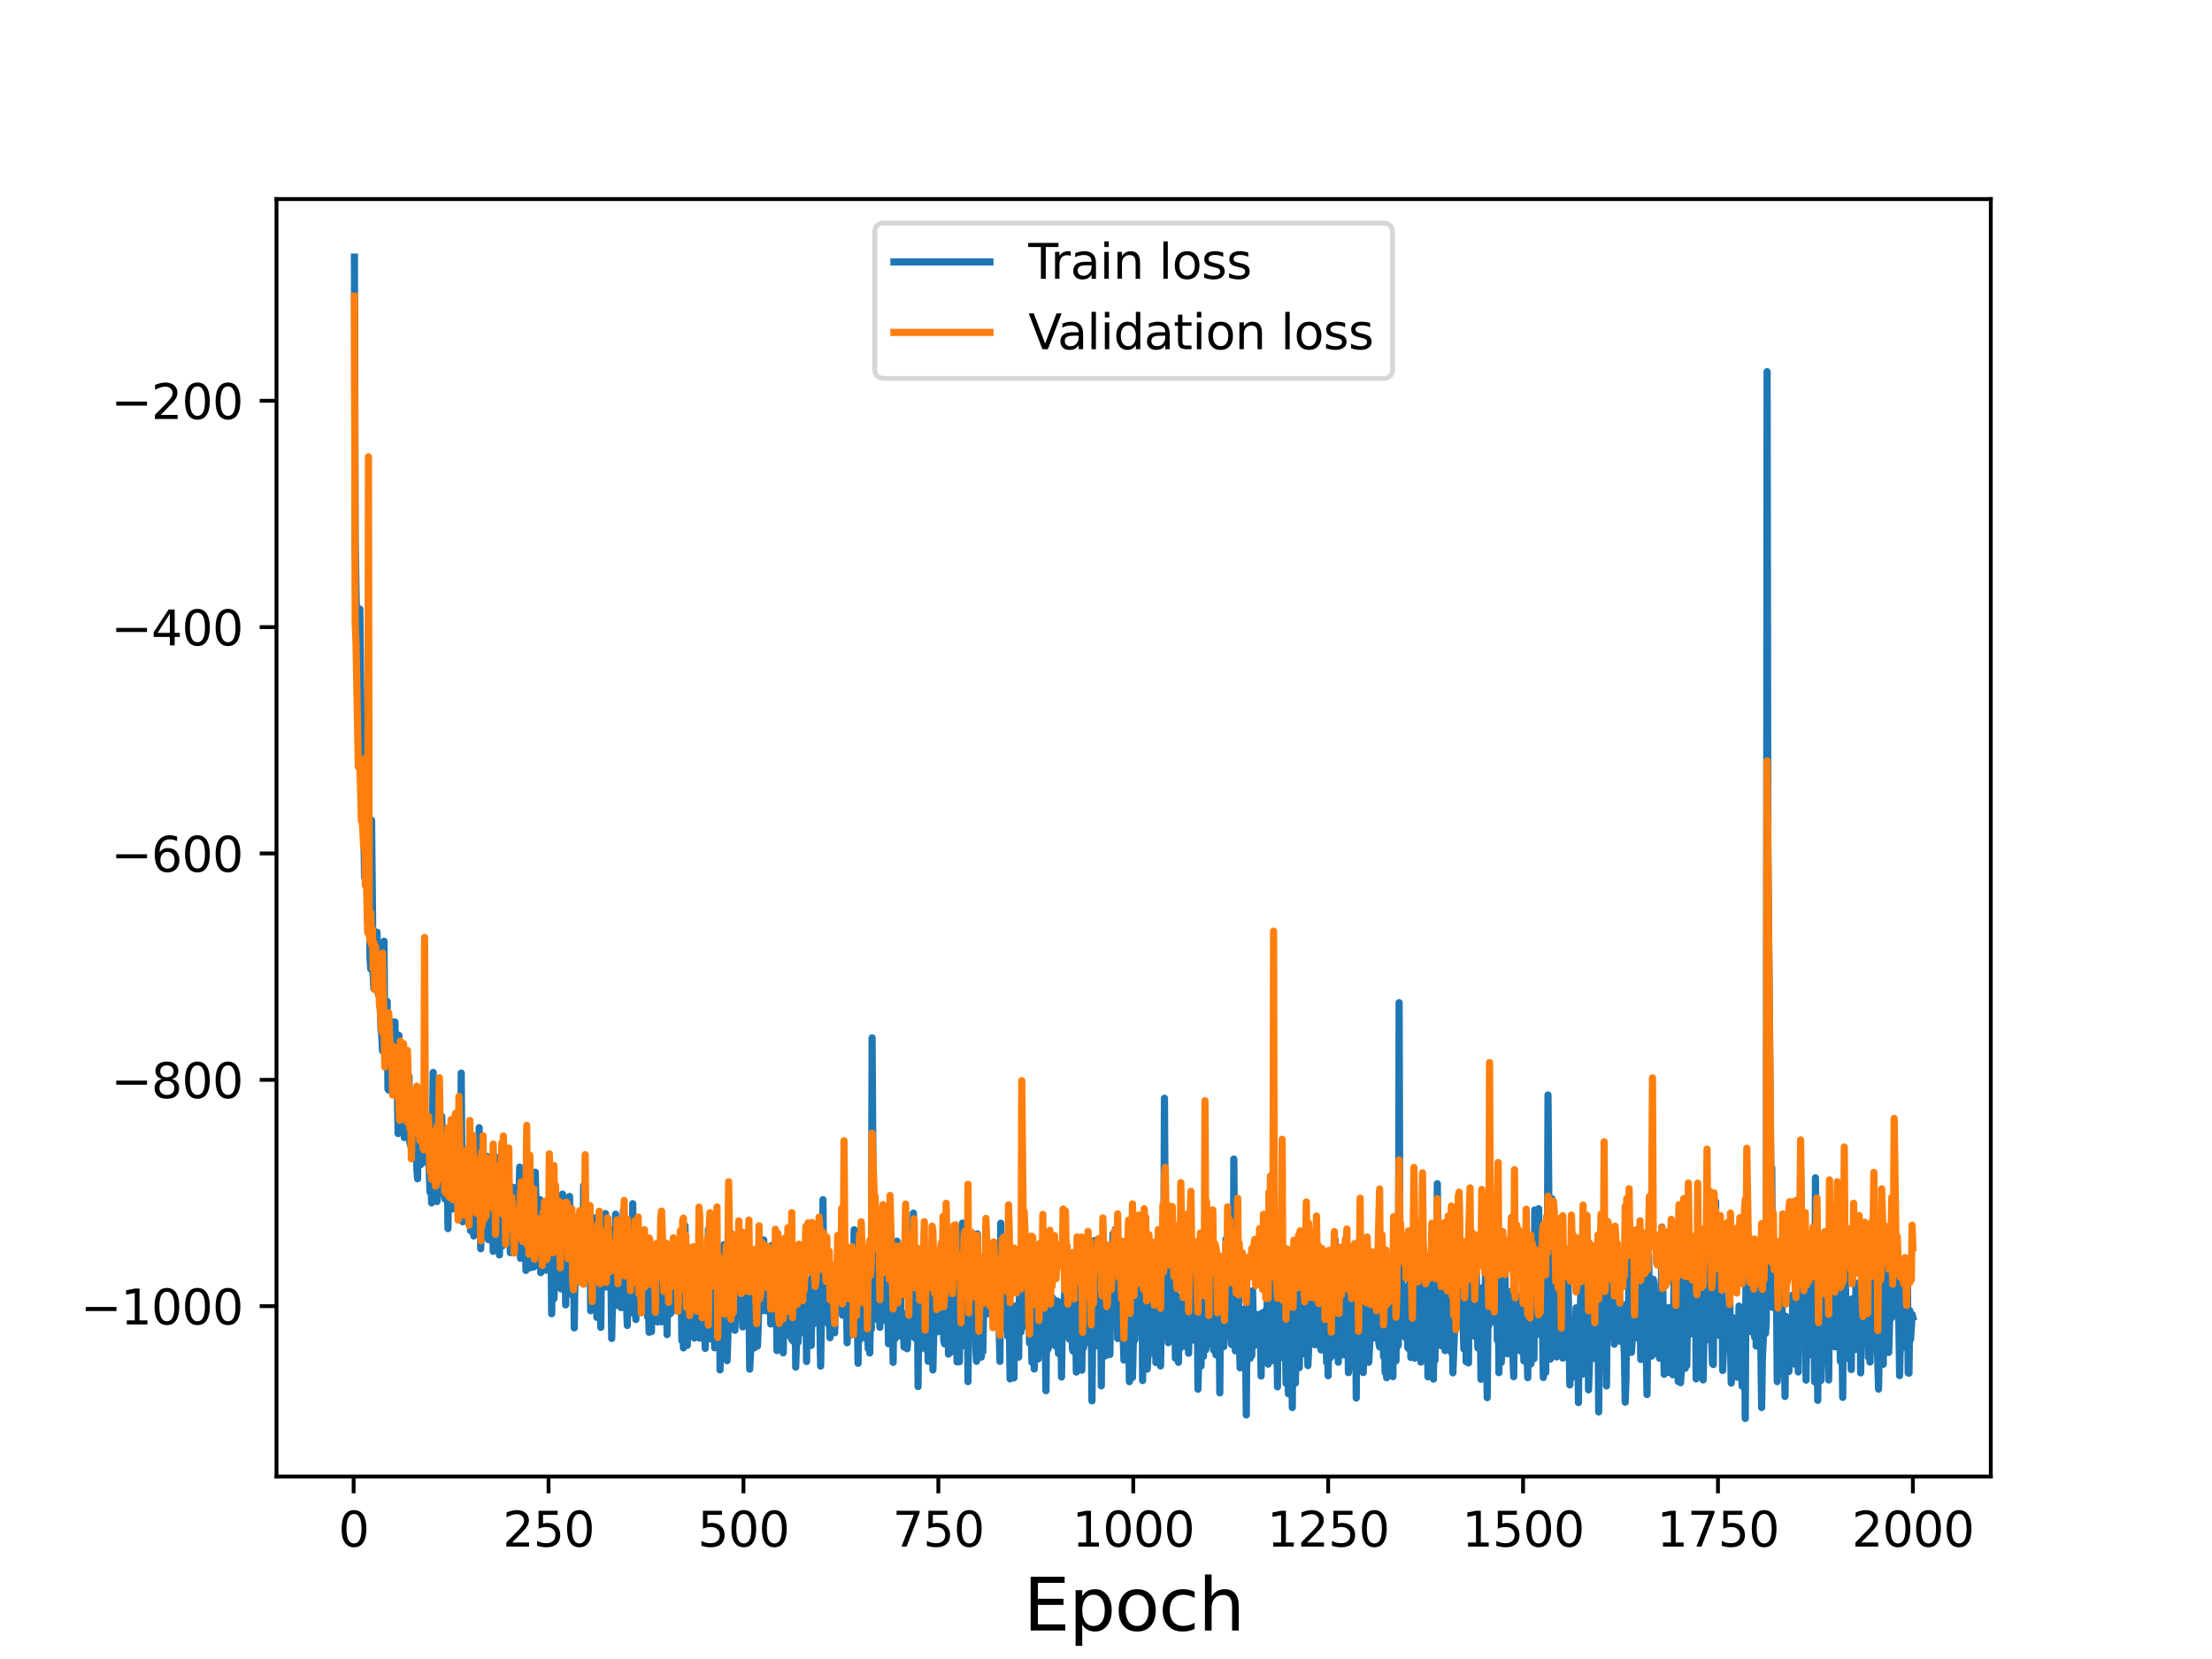 <?xml version="1.0" encoding="utf-8" standalone="no"?>
<!DOCTYPE svg PUBLIC "-//W3C//DTD SVG 1.1//EN"
  "http://www.w3.org/Graphics/SVG/1.1/DTD/svg11.dtd">
<svg height="345.6pt" version="1.1" viewBox="0 0 460.8 345.6" width="460.8pt" xmlns="http://www.w3.org/2000/svg" xmlns:xlink="http://www.w3.org/1999/xlink">
 <defs>
  <style type="text/css">*{stroke-linecap:butt;stroke-linejoin:round;}</style>
 </defs>
 <g id="figure_1">
  <g id="patch_1">
   <path d="M 0 345.6 
L 460.8 345.6 
L 460.8 0 
L 0 0 
z
" style="fill:#ffffff;"/>
  </g>
  <g id="axes_1">
   <g id="patch_2">
    <path d="M 57.6 307.584 
L 414.72 307.584 
L 414.72 41.472 
L 57.6 41.472 
z
" style="fill:#ffffff;"/>
   </g>
   <g id="matplotlib.axis_1">
    <g id="xtick_1">
     <g id="line2d_1">
      <defs>
       <path d="M 0 0 
L 0 3.5 
" id="m5ee9436355" style="stroke:#000000;stroke-width:0.8;"/>
      </defs>
      <g>
       <use style="stroke:#000000;stroke-width:0.8;" x="73.67" xlink:href="#m5ee9436355" y="307.584"/>
      </g>
     </g>
     <g id="text_1">
      <!-- 0 -->
      <g transform="translate(70.489 322.182)scale(0.1 -0.1)">
       <defs>
        <path d="M 2034 4250 
Q 1547 4250 1301 3770 
Q 1056 3291 1056 2328 
Q 1056 1369 1301 889 
Q 1547 409 2034 409 
Q 2525 409 2770 889 
Q 3016 1369 3016 2328 
Q 3016 3291 2770 3770 
Q 2525 4250 2034 4250 
z
M 2034 4750 
Q 2819 4750 3233 4129 
Q 3647 3509 3647 2328 
Q 3647 1150 3233 529 
Q 2819 -91 2034 -91 
Q 1250 -91 836 529 
Q 422 1150 422 2328 
Q 422 3509 836 4129 
Q 1250 4750 2034 4750 
z
" id="DejaVuSans-30" transform="scale(0.016)"/>
       </defs>
       <use xlink:href="#DejaVuSans-30"/>
      </g>
     </g>
    </g>
    <g id="xtick_2">
     <g id="line2d_2">
      <g>
       <use style="stroke:#000000;stroke-width:0.8;" x="114.272" xlink:href="#m5ee9436355" y="307.584"/>
      </g>
     </g>
     <g id="text_2">
      <!-- 250 -->
      <g transform="translate(104.729 322.182)scale(0.1 -0.1)">
       <defs>
        <path d="M 1228 531 
L 3431 531 
L 3431 0 
L 469 0 
L 469 531 
Q 828 903 1448 1529 
Q 2069 2156 2228 2338 
Q 2531 2678 2651 2914 
Q 2772 3150 2772 3378 
Q 2772 3750 2511 3984 
Q 2250 4219 1831 4219 
Q 1534 4219 1204 4116 
Q 875 4013 500 3803 
L 500 4441 
Q 881 4594 1212 4672 
Q 1544 4750 1819 4750 
Q 2544 4750 2975 4387 
Q 3406 4025 3406 3419 
Q 3406 3131 3298 2873 
Q 3191 2616 2906 2266 
Q 2828 2175 2409 1742 
Q 1991 1309 1228 531 
z
" id="DejaVuSans-32" transform="scale(0.016)"/>
        <path d="M 691 4666 
L 3169 4666 
L 3169 4134 
L 1269 4134 
L 1269 2991 
Q 1406 3038 1543 3061 
Q 1681 3084 1819 3084 
Q 2600 3084 3056 2656 
Q 3513 2228 3513 1497 
Q 3513 744 3044 326 
Q 2575 -91 1722 -91 
Q 1428 -91 1123 -41 
Q 819 9 494 109 
L 494 744 
Q 775 591 1075 516 
Q 1375 441 1709 441 
Q 2250 441 2565 725 
Q 2881 1009 2881 1497 
Q 2881 1984 2565 2268 
Q 2250 2553 1709 2553 
Q 1456 2553 1204 2497 
Q 953 2441 691 2322 
L 691 4666 
z
" id="DejaVuSans-35" transform="scale(0.016)"/>
       </defs>
       <use xlink:href="#DejaVuSans-32"/>
       <use x="63.623" xlink:href="#DejaVuSans-35"/>
       <use x="127.246" xlink:href="#DejaVuSans-30"/>
      </g>
     </g>
    </g>
    <g id="xtick_3">
     <g id="line2d_3">
      <g>
       <use style="stroke:#000000;stroke-width:0.8;" x="154.875" xlink:href="#m5ee9436355" y="307.584"/>
      </g>
     </g>
     <g id="text_3">
      <!-- 500 -->
      <g transform="translate(145.331 322.182)scale(0.1 -0.1)">
       <use xlink:href="#DejaVuSans-35"/>
       <use x="63.623" xlink:href="#DejaVuSans-30"/>
       <use x="127.246" xlink:href="#DejaVuSans-30"/>
      </g>
     </g>
    </g>
    <g id="xtick_4">
     <g id="line2d_4">
      <g>
       <use style="stroke:#000000;stroke-width:0.8;" x="195.477" xlink:href="#m5ee9436355" y="307.584"/>
      </g>
     </g>
     <g id="text_4">
      <!-- 750 -->
      <g transform="translate(185.933 322.182)scale(0.1 -0.1)">
       <defs>
        <path d="M 525 4666 
L 3525 4666 
L 3525 4397 
L 1831 0 
L 1172 0 
L 2766 4134 
L 525 4134 
L 525 4666 
z
" id="DejaVuSans-37" transform="scale(0.016)"/>
       </defs>
       <use xlink:href="#DejaVuSans-37"/>
       <use x="63.623" xlink:href="#DejaVuSans-35"/>
       <use x="127.246" xlink:href="#DejaVuSans-30"/>
      </g>
     </g>
    </g>
    <g id="xtick_5">
     <g id="line2d_5">
      <g>
       <use style="stroke:#000000;stroke-width:0.8;" x="236.079" xlink:href="#m5ee9436355" y="307.584"/>
      </g>
     </g>
     <g id="text_5">
      <!-- 1000 -->
      <g transform="translate(223.354 322.182)scale(0.1 -0.1)">
       <defs>
        <path d="M 794 531 
L 1825 531 
L 1825 4091 
L 703 3866 
L 703 4441 
L 1819 4666 
L 2450 4666 
L 2450 531 
L 3481 531 
L 3481 0 
L 794 0 
L 794 531 
z
" id="DejaVuSans-31" transform="scale(0.016)"/>
       </defs>
       <use xlink:href="#DejaVuSans-31"/>
       <use x="63.623" xlink:href="#DejaVuSans-30"/>
       <use x="127.246" xlink:href="#DejaVuSans-30"/>
       <use x="190.869" xlink:href="#DejaVuSans-30"/>
      </g>
     </g>
    </g>
    <g id="xtick_6">
     <g id="line2d_6">
      <g>
       <use style="stroke:#000000;stroke-width:0.8;" x="276.681" xlink:href="#m5ee9436355" y="307.584"/>
      </g>
     </g>
     <g id="text_6">
      <!-- 1250 -->
      <g transform="translate(263.956 322.182)scale(0.1 -0.1)">
       <use xlink:href="#DejaVuSans-31"/>
       <use x="63.623" xlink:href="#DejaVuSans-32"/>
       <use x="127.246" xlink:href="#DejaVuSans-35"/>
       <use x="190.869" xlink:href="#DejaVuSans-30"/>
      </g>
     </g>
    </g>
    <g id="xtick_7">
     <g id="line2d_7">
      <g>
       <use style="stroke:#000000;stroke-width:0.8;" x="317.283" xlink:href="#m5ee9436355" y="307.584"/>
      </g>
     </g>
     <g id="text_7">
      <!-- 1500 -->
      <g transform="translate(304.558 322.182)scale(0.1 -0.1)">
       <use xlink:href="#DejaVuSans-31"/>
       <use x="63.623" xlink:href="#DejaVuSans-35"/>
       <use x="127.246" xlink:href="#DejaVuSans-30"/>
       <use x="190.869" xlink:href="#DejaVuSans-30"/>
      </g>
     </g>
    </g>
    <g id="xtick_8">
     <g id="line2d_8">
      <g>
       <use style="stroke:#000000;stroke-width:0.8;" x="357.885" xlink:href="#m5ee9436355" y="307.584"/>
      </g>
     </g>
     <g id="text_8">
      <!-- 1750 -->
      <g transform="translate(345.16 322.182)scale(0.1 -0.1)">
       <use xlink:href="#DejaVuSans-31"/>
       <use x="63.623" xlink:href="#DejaVuSans-37"/>
       <use x="127.246" xlink:href="#DejaVuSans-35"/>
       <use x="190.869" xlink:href="#DejaVuSans-30"/>
      </g>
     </g>
    </g>
    <g id="xtick_9">
     <g id="line2d_9">
      <g>
       <use style="stroke:#000000;stroke-width:0.8;" x="398.487" xlink:href="#m5ee9436355" y="307.584"/>
      </g>
     </g>
     <g id="text_9">
      <!-- 2000 -->
      <g transform="translate(385.762 322.182)scale(0.1 -0.1)">
       <use xlink:href="#DejaVuSans-32"/>
       <use x="63.623" xlink:href="#DejaVuSans-30"/>
       <use x="127.246" xlink:href="#DejaVuSans-30"/>
       <use x="190.869" xlink:href="#DejaVuSans-30"/>
      </g>
     </g>
    </g>
    <g id="text_10">
     <!-- Epoch -->
     <g transform="translate(213.194 339.66)scale(0.15 -0.15)">
      <defs>
       <path d="M 628 4666 
L 3578 4666 
L 3578 4134 
L 1259 4134 
L 1259 2753 
L 3481 2753 
L 3481 2222 
L 1259 2222 
L 1259 531 
L 3634 531 
L 3634 0 
L 628 0 
L 628 4666 
z
" id="DejaVuSans-45" transform="scale(0.016)"/>
       <path d="M 1159 525 
L 1159 -1331 
L 581 -1331 
L 581 3500 
L 1159 3500 
L 1159 2969 
Q 1341 3281 1617 3432 
Q 1894 3584 2278 3584 
Q 2916 3584 3314 3078 
Q 3713 2572 3713 1747 
Q 3713 922 3314 415 
Q 2916 -91 2278 -91 
Q 1894 -91 1617 61 
Q 1341 213 1159 525 
z
M 3116 1747 
Q 3116 2381 2855 2742 
Q 2594 3103 2138 3103 
Q 1681 3103 1420 2742 
Q 1159 2381 1159 1747 
Q 1159 1113 1420 752 
Q 1681 391 2138 391 
Q 2594 391 2855 752 
Q 3116 1113 3116 1747 
z
" id="DejaVuSans-70" transform="scale(0.016)"/>
       <path d="M 1959 3097 
Q 1497 3097 1228 2736 
Q 959 2375 959 1747 
Q 959 1119 1226 758 
Q 1494 397 1959 397 
Q 2419 397 2687 759 
Q 2956 1122 2956 1747 
Q 2956 2369 2687 2733 
Q 2419 3097 1959 3097 
z
M 1959 3584 
Q 2709 3584 3137 3096 
Q 3566 2609 3566 1747 
Q 3566 888 3137 398 
Q 2709 -91 1959 -91 
Q 1206 -91 779 398 
Q 353 888 353 1747 
Q 353 2609 779 3096 
Q 1206 3584 1959 3584 
z
" id="DejaVuSans-6f" transform="scale(0.016)"/>
       <path d="M 3122 3366 
L 3122 2828 
Q 2878 2963 2633 3030 
Q 2388 3097 2138 3097 
Q 1578 3097 1268 2742 
Q 959 2388 959 1747 
Q 959 1106 1268 751 
Q 1578 397 2138 397 
Q 2388 397 2633 464 
Q 2878 531 3122 666 
L 3122 134 
Q 2881 22 2623 -34 
Q 2366 -91 2075 -91 
Q 1284 -91 818 406 
Q 353 903 353 1747 
Q 353 2603 823 3093 
Q 1294 3584 2113 3584 
Q 2378 3584 2631 3529 
Q 2884 3475 3122 3366 
z
" id="DejaVuSans-63" transform="scale(0.016)"/>
       <path d="M 3513 2113 
L 3513 0 
L 2938 0 
L 2938 2094 
Q 2938 2591 2744 2837 
Q 2550 3084 2163 3084 
Q 1697 3084 1428 2787 
Q 1159 2491 1159 1978 
L 1159 0 
L 581 0 
L 581 4863 
L 1159 4863 
L 1159 2956 
Q 1366 3272 1645 3428 
Q 1925 3584 2291 3584 
Q 2894 3584 3203 3211 
Q 3513 2838 3513 2113 
z
" id="DejaVuSans-68" transform="scale(0.016)"/>
      </defs>
      <use xlink:href="#DejaVuSans-45"/>
      <use x="63.184" xlink:href="#DejaVuSans-70"/>
      <use x="126.66" xlink:href="#DejaVuSans-6f"/>
      <use x="187.842" xlink:href="#DejaVuSans-63"/>
      <use x="242.822" xlink:href="#DejaVuSans-68"/>
     </g>
    </g>
   </g>
   <g id="matplotlib.axis_2">
    <g id="ytick_1">
     <g id="line2d_10">
      <defs>
       <path d="M 0 0 
L -3.5 0 
" id="md0121c730d" style="stroke:#000000;stroke-width:0.8;"/>
      </defs>
      <g>
       <use style="stroke:#000000;stroke-width:0.8;" x="57.6" xlink:href="#md0121c730d" y="272.1"/>
      </g>
     </g>
     <g id="text_11">
      <!-- −1000 -->
      <g transform="translate(16.77 275.899)scale(0.1 -0.1)">
       <defs>
        <path d="M 678 2272 
L 4684 2272 
L 4684 1741 
L 678 1741 
L 678 2272 
z
" id="DejaVuSans-2212" transform="scale(0.016)"/>
       </defs>
       <use xlink:href="#DejaVuSans-2212"/>
       <use x="83.789" xlink:href="#DejaVuSans-31"/>
       <use x="147.412" xlink:href="#DejaVuSans-30"/>
       <use x="211.035" xlink:href="#DejaVuSans-30"/>
       <use x="274.658" xlink:href="#DejaVuSans-30"/>
      </g>
     </g>
    </g>
    <g id="ytick_2">
     <g id="line2d_11">
      <g>
       <use style="stroke:#000000;stroke-width:0.8;" x="57.6" xlink:href="#md0121c730d" y="224.947"/>
      </g>
     </g>
     <g id="text_12">
      <!-- −800 -->
      <g transform="translate(23.133 228.746)scale(0.1 -0.1)">
       <defs>
        <path d="M 2034 2216 
Q 1584 2216 1326 1975 
Q 1069 1734 1069 1313 
Q 1069 891 1326 650 
Q 1584 409 2034 409 
Q 2484 409 2743 651 
Q 3003 894 3003 1313 
Q 3003 1734 2745 1975 
Q 2488 2216 2034 2216 
z
M 1403 2484 
Q 997 2584 770 2862 
Q 544 3141 544 3541 
Q 544 4100 942 4425 
Q 1341 4750 2034 4750 
Q 2731 4750 3128 4425 
Q 3525 4100 3525 3541 
Q 3525 3141 3298 2862 
Q 3072 2584 2669 2484 
Q 3125 2378 3379 2068 
Q 3634 1759 3634 1313 
Q 3634 634 3220 271 
Q 2806 -91 2034 -91 
Q 1263 -91 848 271 
Q 434 634 434 1313 
Q 434 1759 690 2068 
Q 947 2378 1403 2484 
z
M 1172 3481 
Q 1172 3119 1398 2916 
Q 1625 2713 2034 2713 
Q 2441 2713 2670 2916 
Q 2900 3119 2900 3481 
Q 2900 3844 2670 4047 
Q 2441 4250 2034 4250 
Q 1625 4250 1398 4047 
Q 1172 3844 1172 3481 
z
" id="DejaVuSans-38" transform="scale(0.016)"/>
       </defs>
       <use xlink:href="#DejaVuSans-2212"/>
       <use x="83.789" xlink:href="#DejaVuSans-38"/>
       <use x="147.412" xlink:href="#DejaVuSans-30"/>
       <use x="211.035" xlink:href="#DejaVuSans-30"/>
      </g>
     </g>
    </g>
    <g id="ytick_3">
     <g id="line2d_12">
      <g>
       <use style="stroke:#000000;stroke-width:0.8;" x="57.6" xlink:href="#md0121c730d" y="177.794"/>
      </g>
     </g>
     <g id="text_13">
      <!-- −600 -->
      <g transform="translate(23.133 181.594)scale(0.1 -0.1)">
       <defs>
        <path d="M 2113 2584 
Q 1688 2584 1439 2293 
Q 1191 2003 1191 1497 
Q 1191 994 1439 701 
Q 1688 409 2113 409 
Q 2538 409 2786 701 
Q 3034 994 3034 1497 
Q 3034 2003 2786 2293 
Q 2538 2584 2113 2584 
z
M 3366 4563 
L 3366 3988 
Q 3128 4100 2886 4159 
Q 2644 4219 2406 4219 
Q 1781 4219 1451 3797 
Q 1122 3375 1075 2522 
Q 1259 2794 1537 2939 
Q 1816 3084 2150 3084 
Q 2853 3084 3261 2657 
Q 3669 2231 3669 1497 
Q 3669 778 3244 343 
Q 2819 -91 2113 -91 
Q 1303 -91 875 529 
Q 447 1150 447 2328 
Q 447 3434 972 4092 
Q 1497 4750 2381 4750 
Q 2619 4750 2861 4703 
Q 3103 4656 3366 4563 
z
" id="DejaVuSans-36" transform="scale(0.016)"/>
       </defs>
       <use xlink:href="#DejaVuSans-2212"/>
       <use x="83.789" xlink:href="#DejaVuSans-36"/>
       <use x="147.412" xlink:href="#DejaVuSans-30"/>
       <use x="211.035" xlink:href="#DejaVuSans-30"/>
      </g>
     </g>
    </g>
    <g id="ytick_4">
     <g id="line2d_13">
      <g>
       <use style="stroke:#000000;stroke-width:0.8;" x="57.6" xlink:href="#md0121c730d" y="130.642"/>
      </g>
     </g>
     <g id="text_14">
      <!-- −400 -->
      <g transform="translate(23.133 134.441)scale(0.1 -0.1)">
       <defs>
        <path d="M 2419 4116 
L 825 1625 
L 2419 1625 
L 2419 4116 
z
M 2253 4666 
L 3047 4666 
L 3047 1625 
L 3713 1625 
L 3713 1100 
L 3047 1100 
L 3047 0 
L 2419 0 
L 2419 1100 
L 313 1100 
L 313 1709 
L 2253 4666 
z
" id="DejaVuSans-34" transform="scale(0.016)"/>
       </defs>
       <use xlink:href="#DejaVuSans-2212"/>
       <use x="83.789" xlink:href="#DejaVuSans-34"/>
       <use x="147.412" xlink:href="#DejaVuSans-30"/>
       <use x="211.035" xlink:href="#DejaVuSans-30"/>
      </g>
     </g>
    </g>
    <g id="ytick_5">
     <g id="line2d_14">
      <g>
       <use style="stroke:#000000;stroke-width:0.8;" x="57.6" xlink:href="#md0121c730d" y="83.489"/>
      </g>
     </g>
     <g id="text_15">
      <!-- −200 -->
      <g transform="translate(23.133 87.288)scale(0.1 -0.1)">
       <use xlink:href="#DejaVuSans-2212"/>
       <use x="83.789" xlink:href="#DejaVuSans-32"/>
       <use x="147.412" xlink:href="#DejaVuSans-30"/>
       <use x="211.035" xlink:href="#DejaVuSans-30"/>
      </g>
     </g>
    </g>
   </g>
   <g id="line2d_15">
    <path clip-path="url(#pd122512964)" d="M 73.833 53.568 
L 73.995 112.425 
L 74.482 141.642 
L 74.645 144.9 
L 74.807 155.151 
L 74.97 126.879 
L 75.294 158.659 
L 75.457 161.666 
L 75.782 171.411 
L 75.944 182.782 
L 76.106 180.326 
L 76.269 174.536 
L 76.431 179.625 
L 76.594 191.633 
L 76.918 182.867 
L 77.081 199.624 
L 77.243 201.868 
L 77.406 170.861 
L 77.731 203.018 
L 77.893 205.988 
L 78.055 194.033 
L 78.218 198.989 
L 78.38 199.694 
L 78.543 194.192 
L 78.705 206.604 
L 79.192 208.234 
L 79.355 214.406 
L 79.517 215.651 
L 79.679 218.89 
L 79.842 198.353 
L 80.004 196.077 
L 80.167 220.032 
L 80.329 214.782 
L 80.491 217.45 
L 80.654 208.613 
L 80.816 226.875 
L 80.979 227.086 
L 81.141 212.363 
L 81.304 219.247 
L 81.466 218.108 
L 81.628 224.184 
L 81.791 215.716 
L 81.953 216.712 
L 82.116 225.967 
L 82.278 212.897 
L 82.44 225.144 
L 82.603 224.236 
L 82.765 227.055 
L 82.928 236.137 
L 83.09 215.678 
L 83.252 228.21 
L 83.415 223.858 
L 83.577 229.143 
L 83.74 229.807 
L 83.902 222.88 
L 84.064 226.564 
L 84.227 236.969 
L 84.389 229.731 
L 84.552 234.679 
L 84.714 224.594 
L 85.039 230.918 
L 85.201 224.275 
L 85.364 237.873 
L 85.526 238.589 
L 85.689 234.284 
L 85.851 237.281 
L 86.013 228.73 
L 86.176 237.4 
L 86.338 237.797 
L 86.501 236.138 
L 86.663 230.286 
L 86.825 243.415 
L 86.988 245.553 
L 87.15 230.761 
L 87.475 237.204 
L 87.637 242.627 
L 87.8 239.476 
L 87.962 228.81 
L 88.125 242.174 
L 88.287 232.582 
L 88.449 231.801 
L 88.612 239.188 
L 88.937 240.671 
L 89.099 236.064 
L 89.586 248.367 
L 89.749 238.756 
L 89.911 250.589 
L 90.236 223.403 
L 90.398 243.134 
L 90.561 243.907 
L 90.723 233.555 
L 90.886 232.772 
L 91.048 250.302 
L 91.373 231.294 
L 91.535 248.562 
L 91.698 242.18 
L 91.86 240.7 
L 92.022 232.554 
L 92.51 248.411 
L 92.672 249.781 
L 92.997 239.276 
L 93.159 242.857 
L 93.322 255.937 
L 93.484 240.813 
L 93.647 251.531 
L 93.809 239.22 
L 93.971 247.275 
L 94.134 241.503 
L 94.296 251.851 
L 94.459 245.661 
L 94.621 250.376 
L 94.783 234.461 
L 95.108 242.648 
L 95.271 245.477 
L 95.433 241.656 
L 95.595 245.854 
L 95.758 236.836 
L 95.92 246.469 
L 96.083 223.546 
L 96.245 247.175 
L 96.408 254.52 
L 96.57 239.276 
L 96.732 250.144 
L 96.895 247.685 
L 97.057 249.827 
L 97.22 241.705 
L 97.382 248.726 
L 97.544 247.839 
L 97.707 249.416 
L 97.869 242.58 
L 98.032 256.393 
L 98.194 251.327 
L 98.356 250.632 
L 98.519 242.287 
L 98.681 257.471 
L 98.844 243.708 
L 99.006 244.348 
L 99.168 245.485 
L 99.331 252.186 
L 99.493 250.678 
L 99.656 245.51 
L 99.818 234.923 
L 100.143 260.136 
L 100.468 246.648 
L 100.63 253.321 
L 100.793 254.279 
L 100.955 257.716 
L 101.117 252.409 
L 101.28 252.093 
L 101.442 240.889 
L 101.767 258.267 
L 101.929 249.169 
L 102.092 248.504 
L 102.417 256.21 
L 102.579 251.849 
L 102.741 260.68 
L 102.904 249.577 
L 103.066 252.962 
L 103.229 240.986 
L 103.391 250.101 
L 103.553 244.624 
L 103.716 253.949 
L 103.878 245.768 
L 104.041 261.423 
L 104.203 250.709 
L 104.366 251.95 
L 104.528 249.816 
L 104.69 259.535 
L 104.853 252.447 
L 105.015 257.956 
L 105.178 249.097 
L 105.34 255.209 
L 105.502 250.002 
L 105.665 257.289 
L 105.827 240.696 
L 105.99 246.042 
L 106.314 260.952 
L 106.477 256.749 
L 106.639 247.312 
L 106.802 250.716 
L 106.964 247.359 
L 107.289 259.117 
L 107.451 255.283 
L 107.614 256.544 
L 107.776 260.84 
L 107.939 256.28 
L 108.263 243.129 
L 108.426 262.124 
L 108.588 254.973 
L 108.751 258.522 
L 109.075 252.18 
L 109.238 251.699 
L 109.4 250.67 
L 109.563 264.653 
L 109.725 251.929 
L 109.887 260.3 
L 110.05 254.337 
L 110.375 262.007 
L 110.537 264.082 
L 110.699 263.864 
L 110.862 263.852 
L 111.024 258.953 
L 111.187 263.931 
L 111.511 244.185 
L 111.836 258.277 
L 111.999 260.083 
L 112.161 255.569 
L 112.324 263.533 
L 112.486 249.907 
L 112.648 265.122 
L 112.811 260.952 
L 112.973 261.996 
L 113.136 253.483 
L 113.298 260.324 
L 113.46 258.764 
L 113.785 264.62 
L 113.948 259.442 
L 114.11 259.251 
L 114.597 248.494 
L 114.76 256.015 
L 114.922 273.677 
L 115.247 253.542 
L 115.409 270.531 
L 115.734 256.811 
L 115.897 262.873 
L 116.059 261.7 
L 116.384 266.541 
L 116.709 258.657 
L 116.871 268.503 
L 117.033 267.763 
L 117.196 248.75 
L 117.521 259.152 
L 117.683 257.61 
L 117.845 271.833 
L 118.008 259.625 
L 118.17 263.011 
L 118.333 262.644 
L 118.495 259.762 
L 118.657 249.244 
L 118.82 263.52 
L 118.982 262.429 
L 119.145 269.703 
L 119.307 263.542 
L 119.47 262.752 
L 119.632 276.63 
L 119.794 263.65 
L 119.957 260.211 
L 120.282 266.293 
L 120.444 260.877 
L 120.606 265.357 
L 120.769 264.479 
L 120.931 257.433 
L 121.094 255.732 
L 121.418 264.32 
L 121.581 246.972 
L 121.743 261.648 
L 121.906 259.448 
L 122.068 259.252 
L 122.23 261.265 
L 122.393 260.827 
L 122.555 258.673 
L 122.718 264.414 
L 122.88 251.323 
L 123.042 273.045 
L 123.205 260.235 
L 123.367 257.81 
L 123.692 269.578 
L 123.855 268.734 
L 124.179 253.635 
L 124.342 274.421 
L 124.667 261.441 
L 124.991 266.109 
L 125.154 276.521 
L 125.316 262.016 
L 125.479 262.974 
L 125.641 266.833 
L 125.803 264.622 
L 125.966 260.311 
L 126.128 252.811 
L 126.291 268.109 
L 126.615 258.112 
L 126.778 263.921 
L 126.94 256.259 
L 127.103 265.405 
L 127.265 265.987 
L 127.428 278.846 
L 127.59 271.147 
L 127.752 256.204 
L 127.915 257.525 
L 128.077 272.055 
L 128.24 252.938 
L 128.402 262.502 
L 128.564 255.841 
L 128.727 264.649 
L 128.889 265.221 
L 129.052 271.125 
L 129.214 266.083 
L 129.376 272.41 
L 129.701 266.483 
L 129.864 252.223 
L 130.026 263.712 
L 130.188 262.072 
L 130.676 276.127 
L 130.838 264.339 
L 131.001 269.858 
L 131.163 269.206 
L 131.325 262.911 
L 131.488 272.81 
L 131.65 270.557 
L 131.813 250.749 
L 131.975 273.606 
L 132.137 254.447 
L 132.3 255.462 
L 132.462 274.894 
L 132.787 256.895 
L 132.949 264.51 
L 133.112 259.463 
L 133.437 267.732 
L 133.599 263.773 
L 133.761 268.408 
L 133.924 265.572 
L 134.249 270.853 
L 134.411 259.887 
L 134.573 266.991 
L 134.736 267.827 
L 134.898 274.345 
L 135.061 270.723 
L 135.223 277.546 
L 135.386 266.729 
L 135.71 277.404 
L 135.873 266.98 
L 136.035 270.756 
L 136.198 266.967 
L 136.36 272.089 
L 136.522 260.493 
L 137.01 275.39 
L 137.172 263.85 
L 137.334 266.664 
L 137.497 265.162 
L 137.822 275.352 
L 137.984 266.555 
L 138.146 268.343 
L 138.309 260.977 
L 138.471 266.703 
L 138.634 260.204 
L 138.796 261.85 
L 138.959 278.031 
L 139.121 265.803 
L 139.283 269.082 
L 139.446 262.251 
L 139.608 273.707 
L 139.771 265.125 
L 140.095 269.566 
L 140.258 273.081 
L 140.42 263.675 
L 140.583 265.75 
L 140.745 271.723 
L 140.907 262.976 
L 141.07 271.573 
L 141.232 263.576 
L 141.557 268.141 
L 141.719 260.39 
L 141.882 266.128 
L 142.044 279.271 
L 142.207 257.059 
L 142.369 280.8 
L 142.694 255.325 
L 142.856 270.852 
L 143.019 266.872 
L 143.181 280.25 
L 143.344 264.206 
L 143.506 266.133 
L 143.668 272.802 
L 143.831 274.685 
L 144.156 259.996 
L 144.318 273.857 
L 144.48 261.787 
L 144.643 278.745 
L 144.968 270.233 
L 145.13 269.966 
L 145.292 266.174 
L 145.455 267.32 
L 145.78 278.764 
L 145.942 272.357 
L 146.105 278.108 
L 146.267 263.196 
L 146.429 271.362 
L 146.592 272.473 
L 146.754 271.659 
L 146.917 280.903 
L 147.079 270.124 
L 147.241 268.596 
L 147.404 270.515 
L 147.566 256.032 
L 147.729 276.268 
L 147.891 257.308 
L 148.053 278.905 
L 148.378 261.253 
L 148.541 266.464 
L 148.703 260.383 
L 148.865 280.763 
L 149.028 260.746 
L 149.19 272.147 
L 149.353 264.05 
L 149.515 265.217 
L 149.677 265.127 
L 149.84 266.326 
L 150.002 285.388 
L 150.165 266.137 
L 150.327 279.964 
L 150.49 269.066 
L 150.652 280.269 
L 150.814 259.277 
L 150.977 274.634 
L 151.139 262.699 
L 151.302 267.09 
L 151.464 283.466 
L 151.626 278.601 
L 151.789 267.555 
L 151.951 265.549 
L 152.114 276.263 
L 152.276 256.887 
L 152.438 275.948 
L 152.601 270.264 
L 152.763 274.143 
L 152.926 271.82 
L 153.088 277.125 
L 153.25 272.716 
L 153.575 273.935 
L 153.738 262.423 
L 154.063 272.946 
L 154.387 263.349 
L 154.712 276.43 
L 154.875 258.63 
L 155.037 268.938 
L 155.199 262.659 
L 155.524 272.081 
L 155.687 267.741 
L 155.849 270.762 
L 156.011 269.949 
L 156.174 285.23 
L 156.336 282.296 
L 156.499 274.165 
L 156.661 277.096 
L 156.823 265.422 
L 156.986 268.455 
L 157.148 280.785 
L 157.311 272.109 
L 157.473 275.922 
L 157.636 269.062 
L 157.798 280.41 
L 157.96 275.928 
L 158.123 268.137 
L 158.285 269.14 
L 158.448 262.284 
L 158.61 271.339 
L 158.772 273.053 
L 159.097 258.297 
L 159.26 264.488 
L 159.584 267.039 
L 159.747 273.096 
L 160.072 263.071 
L 160.234 268.298 
L 160.396 265.576 
L 160.559 275.803 
L 160.721 259.479 
L 160.884 273.495 
L 161.046 271.043 
L 161.208 266.605 
L 161.371 267.532 
L 161.533 264.631 
L 161.696 268.731 
L 161.858 281.346 
L 162.183 267.011 
L 162.345 271.812 
L 162.508 269.433 
L 162.67 270.297 
L 162.833 264.782 
L 162.995 264.841 
L 163.157 281.828 
L 163.482 262.876 
L 163.645 261.702 
L 163.807 267.017 
L 163.969 276.652 
L 164.132 267.438 
L 164.294 267.16 
L 164.457 278.271 
L 164.781 265.333 
L 164.944 279.088 
L 165.106 276.581 
L 165.269 279.43 
L 165.594 262.518 
L 165.756 284.796 
L 165.918 280.299 
L 166.081 268.642 
L 166.243 279.634 
L 166.406 272.309 
L 166.568 272.582 
L 166.73 260.721 
L 166.893 270.921 
L 167.055 265.829 
L 167.218 277.273 
L 167.38 277.646 
L 167.542 260.01 
L 167.705 273.254 
L 167.867 272.385 
L 168.03 283.633 
L 168.192 267.366 
L 168.354 274.717 
L 168.679 269.104 
L 168.842 273.009 
L 169.004 280.282 
L 169.167 266.174 
L 169.329 275.938 
L 169.491 274.777 
L 169.654 272.548 
L 169.816 264.071 
L 169.979 270.778 
L 170.141 272.111 
L 170.303 271.582 
L 170.628 266.544 
L 170.953 284.588 
L 171.115 273.48 
L 171.278 272.179 
L 171.44 249.914 
L 171.603 271.151 
L 171.765 263.132 
L 172.252 273.986 
L 172.415 272.012 
L 172.577 275.884 
L 172.739 270.729 
L 172.902 278.682 
L 173.227 269.312 
L 173.389 265.147 
L 173.876 277.66 
L 174.039 270.383 
L 174.201 269.688 
L 174.364 263.293 
L 174.526 269.294 
L 174.851 261.259 
L 175.176 271.962 
L 175.338 262.044 
L 175.5 273.974 
L 175.663 266.184 
L 175.988 272.427 
L 176.15 269.33 
L 176.312 268.908 
L 176.475 279.718 
L 176.637 263.901 
L 176.8 278.362 
L 176.962 266.641 
L 177.287 273.883 
L 177.449 269.722 
L 177.612 273.156 
L 177.774 268.467 
L 177.937 256.179 
L 178.099 273.069 
L 178.261 274.604 
L 178.424 270.012 
L 178.586 272.688 
L 178.749 284.01 
L 178.911 268.287 
L 179.073 279.14 
L 179.236 275.973 
L 179.398 276.778 
L 179.561 276.623 
L 179.723 274.797 
L 180.048 278.66 
L 180.21 276.186 
L 180.373 270.913 
L 180.535 274.58 
L 180.698 275.72 
L 180.86 280.913 
L 181.022 263.329 
L 181.185 281.848 
L 181.347 272.976 
L 181.51 276.906 
L 181.672 216.202 
L 181.997 265.463 
L 182.159 266.562 
L 182.322 251.932 
L 182.484 256.863 
L 182.809 270.264 
L 182.971 275.119 
L 183.134 269.506 
L 183.296 276.512 
L 183.458 265.649 
L 183.621 271.075 
L 183.783 263.021 
L 184.108 266.769 
L 184.27 275.043 
L 184.433 270.325 
L 184.595 272.521 
L 184.758 265.644 
L 184.92 267.707 
L 185.083 279.932 
L 185.407 277.231 
L 185.732 264.639 
L 186.057 283.81 
L 186.219 267.869 
L 186.382 279.005 
L 186.544 272.898 
L 186.707 260.605 
L 186.869 258.553 
L 187.031 278.377 
L 187.194 275.921 
L 187.356 276.306 
L 187.519 265.865 
L 187.681 273.464 
L 187.843 274.679 
L 188.006 274.552 
L 188.168 276.258 
L 188.331 280.625 
L 188.493 274.913 
L 188.656 273.619 
L 188.98 280.979 
L 189.305 275.435 
L 189.468 265.338 
L 189.63 270.885 
L 189.792 268.802 
L 189.955 275.038 
L 190.28 252.711 
L 190.604 278.75 
L 190.767 277.542 
L 190.929 267.655 
L 191.092 268.3 
L 191.254 288.849 
L 191.416 268.641 
L 191.741 281.02 
L 191.904 266.803 
L 192.066 268.146 
L 192.229 276.134 
L 192.553 263.542 
L 192.716 269.062 
L 192.878 266.351 
L 193.041 281.242 
L 193.203 270.185 
L 193.365 283.591 
L 193.528 273.576 
L 193.69 271.65 
L 194.015 275.871 
L 194.177 260.297 
L 194.34 285.393 
L 194.502 277.935 
L 194.665 276.978 
L 194.827 265.795 
L 194.989 273.623 
L 195.314 277.459 
L 195.477 275.378 
L 195.639 277.16 
L 195.801 272.596 
L 195.964 272.625 
L 196.126 258.942 
L 196.289 271.144 
L 196.451 269.242 
L 196.614 279.347 
L 196.776 279.963 
L 196.938 262.726 
L 197.101 264.817 
L 197.263 271.995 
L 197.426 268.842 
L 197.588 282.09 
L 197.75 277.633 
L 197.913 281.811 
L 198.238 262.294 
L 198.562 277.272 
L 198.887 266.142 
L 199.05 278.745 
L 199.212 273.636 
L 199.374 283.701 
L 199.537 268.734 
L 199.699 271.104 
L 199.862 283.673 
L 200.187 262.957 
L 200.349 280.43 
L 200.511 254.796 
L 200.674 279.156 
L 200.836 278.358 
L 200.999 269.132 
L 201.323 279.994 
L 201.486 262.59 
L 201.648 287.809 
L 201.811 271.497 
L 201.973 267.55 
L 202.135 277.63 
L 202.298 277.761 
L 202.46 274.731 
L 202.623 277.021 
L 202.785 275.881 
L 202.947 264.108 
L 203.11 269.983 
L 203.272 281.152 
L 203.435 283.595 
L 203.597 257.04 
L 204.084 281.959 
L 204.247 278.682 
L 204.409 282.728 
L 204.572 280.882 
L 204.734 281.612 
L 204.896 273.711 
L 205.221 271.688 
L 205.384 273.031 
L 205.708 265.593 
L 205.871 273.665 
L 206.033 267.959 
L 206.196 272.244 
L 206.358 270.781 
L 206.52 273.392 
L 206.683 270.808 
L 206.845 272.821 
L 207.008 269.054 
L 207.332 273.574 
L 207.495 273.72 
L 207.82 269.78 
L 207.982 269.929 
L 208.307 283.6 
L 208.469 254.807 
L 208.632 274.582 
L 208.794 267.399 
L 208.957 272.831 
L 209.119 268.863 
L 209.281 276.768 
L 209.606 266.171 
L 209.931 278.384 
L 210.093 272.55 
L 210.256 275.162 
L 210.418 287.255 
L 210.581 279.317 
L 210.905 280.988 
L 211.068 275.903 
L 211.23 287.043 
L 211.393 272.068 
L 211.555 282.16 
L 211.718 276.893 
L 211.88 275.806 
L 212.205 282.721 
L 212.367 268.288 
L 212.53 267.969 
L 212.692 277.48 
L 213.017 256.012 
L 213.179 256.79 
L 213.342 258.418 
L 213.504 268.111 
L 213.666 266.765 
L 213.829 276.321 
L 214.154 266.549 
L 214.478 279.802 
L 214.641 265.648 
L 214.966 283.8 
L 215.291 278.211 
L 215.453 285.203 
L 215.615 278.359 
L 215.778 265.614 
L 215.94 278.863 
L 216.103 267.23 
L 216.265 283.107 
L 216.59 265.873 
L 216.752 280.883 
L 216.915 266.835 
L 217.239 278.064 
L 217.564 266.175 
L 217.889 289.709 
L 218.051 273.287 
L 218.214 281.21 
L 218.376 280.81 
L 218.539 278.087 
L 218.701 269.089 
L 218.863 275.513 
L 219.026 273.61 
L 219.188 270.291 
L 219.351 272.001 
L 219.513 271.084 
L 219.676 270.812 
L 219.838 280.371 
L 220 278.419 
L 220.163 278.078 
L 220.325 271.076 
L 220.488 281.951 
L 220.65 272.275 
L 220.812 276.166 
L 220.975 275.001 
L 221.137 286.862 
L 221.3 274.324 
L 221.462 274.46 
L 221.624 272.78 
L 221.787 269.115 
L 222.112 272.572 
L 222.274 272.905 
L 222.599 278.096 
L 222.761 278.956 
L 223.086 272.859 
L 223.249 267.457 
L 223.411 281.051 
L 223.573 281.493 
L 223.898 264.18 
L 224.223 285.828 
L 224.385 275.709 
L 224.71 283.149 
L 224.873 273.715 
L 225.035 271.667 
L 225.197 275.78 
L 225.36 285.441 
L 225.522 275.839 
L 225.685 280.828 
L 226.009 265.928 
L 226.334 279.78 
L 226.497 273.213 
L 226.659 272.938 
L 226.822 267.296 
L 226.984 268.835 
L 227.146 264.239 
L 227.309 271.955 
L 227.471 291.829 
L 227.634 276.661 
L 227.796 273.28 
L 227.958 258.437 
L 228.121 278.361 
L 228.283 280.414 
L 228.446 271.17 
L 228.608 270.473 
L 228.77 270.373 
L 229.095 276.079 
L 229.258 269.497 
L 229.42 288.694 
L 229.582 269.197 
L 229.745 278.987 
L 229.907 276.927 
L 230.07 266.77 
L 230.232 282.475 
L 230.394 271.592 
L 230.557 274.117 
L 230.719 262.817 
L 230.882 279.001 
L 231.044 279.588 
L 231.207 282.183 
L 231.369 271.981 
L 231.531 274.566 
L 231.856 257.04 
L 232.019 271.675 
L 232.181 272.536 
L 232.343 256.1 
L 232.506 267.321 
L 232.668 266.335 
L 232.831 278.84 
L 232.993 274.212 
L 233.155 277.259 
L 233.318 266.338 
L 233.643 278.544 
L 233.805 272.545 
L 234.13 283.337 
L 234.292 282.269 
L 234.455 273.236 
L 234.617 271.996 
L 234.78 280.112 
L 234.942 278.615 
L 235.104 272.425 
L 235.267 287.833 
L 235.429 271.915 
L 235.592 275.124 
L 235.754 268.45 
L 235.916 286.958 
L 236.241 273.239 
L 236.404 279.181 
L 236.566 275.284 
L 236.728 277.665 
L 237.053 275.358 
L 237.216 265.687 
L 237.378 271.465 
L 237.54 259.912 
L 237.703 269.93 
L 237.865 261.906 
L 238.028 287.587 
L 238.19 268.404 
L 238.353 277.692 
L 238.515 273.988 
L 238.677 277.887 
L 238.84 271.093 
L 239.002 285.199 
L 239.327 277.886 
L 239.489 281.217 
L 239.652 272.337 
L 239.814 270.353 
L 239.977 272.525 
L 240.139 281.917 
L 240.301 279.875 
L 240.464 270.053 
L 240.626 268.403 
L 240.789 283.848 
L 240.951 269.608 
L 241.113 279.423 
L 241.276 262.536 
L 241.601 264.347 
L 241.763 284.551 
L 241.926 274.821 
L 242.088 278.549 
L 242.25 271.425 
L 242.413 269.364 
L 242.575 228.785 
L 242.738 255.869 
L 242.9 256.571 
L 243.062 262.365 
L 243.387 279.722 
L 243.55 255.507 
L 243.712 272.848 
L 244.037 275.563 
L 244.199 272.553 
L 244.362 261.005 
L 244.524 276.384 
L 244.686 265.534 
L 244.849 282.937 
L 245.011 269.854 
L 245.174 279.673 
L 245.336 272.859 
L 245.498 283.796 
L 245.661 270.456 
L 245.823 280.868 
L 245.986 270.743 
L 246.148 270.882 
L 246.311 273.073 
L 246.473 273.58 
L 246.635 271.912 
L 246.798 280.431 
L 246.96 278.38 
L 247.123 268.188 
L 247.285 277.983 
L 247.447 279.318 
L 247.61 281.917 
L 247.772 271.429 
L 247.935 274.777 
L 248.097 258.139 
L 248.259 268.967 
L 248.422 268.318 
L 248.584 279.167 
L 248.747 278.207 
L 249.071 272.123 
L 249.234 276.836 
L 249.396 270.034 
L 249.559 289.398 
L 249.884 275.906 
L 250.208 284.559 
L 250.371 271.055 
L 250.696 282.58 
L 250.858 274.622 
L 251.02 272.356 
L 251.183 281.177 
L 251.508 275.178 
L 251.67 277.546 
L 251.832 277.974 
L 251.995 279.99 
L 252.157 275.386 
L 252.32 261.762 
L 252.482 265.56 
L 252.807 281.243 
L 252.969 279.497 
L 253.132 271.852 
L 253.294 282.24 
L 253.457 266.575 
L 253.619 279.888 
L 253.781 278.039 
L 253.944 272.295 
L 254.106 290.163 
L 254.269 268.774 
L 254.431 280.433 
L 254.756 272.674 
L 254.918 280.533 
L 255.081 277.109 
L 255.243 278.376 
L 255.405 258.108 
L 255.568 264.18 
L 255.73 264.752 
L 256.217 271.364 
L 256.38 271.97 
L 256.542 280.058 
L 256.705 278.645 
L 256.867 280.262 
L 257.029 241.441 
L 257.354 281.417 
L 257.517 277.494 
L 257.679 270.848 
L 257.842 280.247 
L 258.004 269.942 
L 258.329 284.944 
L 258.491 282.407 
L 258.654 281.96 
L 258.978 272.77 
L 259.141 282.957 
L 259.466 280.162 
L 259.628 294.756 
L 259.79 271.001 
L 259.953 280.661 
L 260.115 274.82 
L 260.278 274.181 
L 260.44 282.959 
L 260.602 281.446 
L 260.765 282.393 
L 260.927 268.881 
L 261.09 275.242 
L 261.252 274.861 
L 261.415 280.244 
L 261.577 274.081 
L 261.902 275.867 
L 262.064 273.836 
L 262.227 274.744 
L 262.389 273.871 
L 262.551 275.608 
L 262.714 286.655 
L 262.876 273.551 
L 263.039 273.515 
L 263.363 278.598 
L 263.526 273.143 
L 263.851 278.852 
L 264.013 268.862 
L 264.175 284.177 
L 264.338 277.499 
L 264.5 277.347 
L 264.663 272.672 
L 264.825 283.531 
L 264.988 273.104 
L 265.15 272.897 
L 265.312 277.434 
L 265.475 251.626 
L 265.637 275.784 
L 265.8 274.93 
L 265.962 272.848 
L 266.124 288.909 
L 266.287 255.33 
L 266.612 267.615 
L 266.774 265.189 
L 266.936 265.909 
L 267.261 282.853 
L 267.586 269.066 
L 267.911 288.194 
L 268.073 275.457 
L 268.398 290.36 
L 268.885 273.19 
L 269.048 276.511 
L 269.21 293.216 
L 269.373 269.421 
L 269.535 278.112 
L 269.697 261.496 
L 269.86 288.126 
L 270.185 262.134 
L 270.672 284.923 
L 270.834 272.071 
L 270.997 276.383 
L 271.159 263.426 
L 271.321 282.051 
L 271.484 269.47 
L 271.646 272.204 
L 271.809 277.963 
L 271.971 269.662 
L 272.458 284.484 
L 272.621 280.753 
L 272.783 269.84 
L 272.946 275.792 
L 273.108 271.506 
L 273.27 274.985 
L 273.433 273.041 
L 273.595 276.001 
L 273.758 268.029 
L 273.92 280.137 
L 274.082 268.212 
L 274.245 266.29 
L 274.407 274.149 
L 274.57 269.685 
L 274.732 269.863 
L 275.057 280.579 
L 275.219 281.231 
L 275.382 265.242 
L 275.544 278.748 
L 275.706 278.354 
L 275.869 262.735 
L 276.031 276.041 
L 276.194 269.673 
L 276.356 283.845 
L 276.519 275.135 
L 276.681 286.598 
L 276.843 269.111 
L 277.006 269.162 
L 277.168 282.826 
L 277.331 270.031 
L 277.655 265.966 
L 277.98 282.247 
L 278.143 258.279 
L 278.305 275.426 
L 278.467 268.513 
L 278.63 272.79 
L 278.792 283.776 
L 279.117 267.833 
L 279.279 274.395 
L 279.442 274.321 
L 279.604 276.563 
L 279.767 271.82 
L 279.929 282.23 
L 280.091 264.95 
L 280.416 277.821 
L 280.579 270.457 
L 280.741 275.039 
L 280.904 285.941 
L 281.066 282.637 
L 281.228 273.302 
L 281.391 275.088 
L 281.553 284.819 
L 281.716 274.082 
L 281.878 274.691 
L 282.04 271.528 
L 282.203 266.163 
L 282.365 266.979 
L 282.528 291.227 
L 282.69 270.978 
L 282.852 279.073 
L 283.015 280.426 
L 283.177 285.423 
L 283.502 261.793 
L 283.989 285.931 
L 284.152 274.511 
L 284.314 272.219 
L 284.477 261.493 
L 284.639 273.709 
L 284.801 268.501 
L 285.126 283.794 
L 285.613 275.078 
L 285.776 276.398 
L 286.101 268.078 
L 286.263 270.298 
L 286.425 278.703 
L 286.588 278.417 
L 286.75 274.967 
L 286.913 276.379 
L 287.075 261.225 
L 287.237 279.804 
L 287.4 280.588 
L 287.725 266.386 
L 287.887 276.877 
L 288.05 271.358 
L 288.212 282.618 
L 288.374 274.749 
L 288.537 285.918 
L 288.699 282.764 
L 288.862 287.002 
L 289.186 277.141 
L 289.511 282.502 
L 289.674 266.647 
L 289.836 275.018 
L 289.998 273.51 
L 290.161 286.789 
L 290.323 272.325 
L 290.486 275.608 
L 290.648 274.497 
L 290.81 283.49 
L 290.973 269.618 
L 291.135 280.482 
L 291.298 280.151 
L 291.46 208.874 
L 291.622 258.669 
L 291.785 270.521 
L 291.947 259.668 
L 292.11 276.659 
L 292.272 277.767 
L 292.435 267.986 
L 292.597 268.845 
L 292.759 278.629 
L 292.922 272.559 
L 293.084 273.427 
L 293.247 280.676 
L 293.409 280.928 
L 293.571 276.678 
L 293.734 262.414 
L 293.896 282.77 
L 294.059 267.173 
L 294.221 281.632 
L 294.383 282.105 
L 294.546 280.881 
L 294.708 282.932 
L 295.033 268.205 
L 295.195 275.619 
L 295.358 270.752 
L 295.52 278.727 
L 295.683 271.722 
L 296.008 283.751 
L 296.17 268.817 
L 296.495 261.841 
L 296.657 274.203 
L 296.82 274.912 
L 296.982 283.059 
L 297.144 280.585 
L 297.307 270.611 
L 297.469 286.815 
L 297.632 272.027 
L 297.794 278.738 
L 297.956 266.531 
L 298.119 279.966 
L 298.281 273.339 
L 298.606 287.289 
L 298.768 271.004 
L 298.931 283.383 
L 299.093 271.191 
L 299.256 274.55 
L 299.418 246.582 
L 299.743 275.497 
L 299.905 276.999 
L 300.068 267.709 
L 300.23 280.346 
L 300.555 274.905 
L 300.717 258.233 
L 300.88 260.825 
L 301.042 281.349 
L 301.692 267.968 
L 301.854 272.61 
L 302.017 263.078 
L 302.179 279.578 
L 302.341 281.746 
L 302.504 272.553 
L 302.666 285.989 
L 303.153 272.796 
L 303.316 267.778 
L 303.478 274.996 
L 303.641 275.902 
L 303.966 251.46 
L 304.29 274.512 
L 304.453 265.611 
L 304.615 276.347 
L 304.778 275.175 
L 304.94 281.019 
L 305.102 281.085 
L 305.265 268.367 
L 305.427 283.674 
L 305.59 281.803 
L 305.752 273.871 
L 305.914 283.921 
L 306.077 264.516 
L 306.239 276.078 
L 306.564 261.288 
L 306.889 274.164 
L 307.051 278.182 
L 307.214 276.203 
L 307.376 278.495 
L 307.539 265.121 
L 307.863 280.822 
L 308.026 270.192 
L 308.188 280.531 
L 308.351 272.916 
L 308.513 287.325 
L 308.675 271.269 
L 308.838 270.413 
L 309 268.123 
L 309.163 280.218 
L 309.325 278.128 
L 309.487 259.686 
L 309.812 291.155 
L 309.975 274.278 
L 310.137 276.111 
L 310.299 249.79 
L 310.462 250.703 
L 310.624 267.715 
L 310.787 267.104 
L 310.949 275.362 
L 311.112 265.31 
L 311.274 270.504 
L 311.436 269.665 
L 311.599 275.166 
L 311.761 264.137 
L 311.924 279.253 
L 312.086 264.129 
L 312.248 285.951 
L 312.411 260.799 
L 312.736 283.824 
L 312.898 280.941 
L 313.06 281.257 
L 313.385 259.992 
L 313.548 267.395 
L 313.71 280.656 
L 313.872 273.492 
L 314.035 282.011 
L 314.197 269.403 
L 314.36 275.286 
L 314.522 275.303 
L 314.684 274.691 
L 314.847 268.941 
L 315.172 282.577 
L 315.334 286.796 
L 315.497 269.708 
L 315.659 270.24 
L 315.821 269.706 
L 315.984 270.518 
L 316.309 278.904 
L 316.471 270.778 
L 316.633 272.772 
L 316.796 281.484 
L 316.958 273.114 
L 317.121 278.29 
L 317.283 269.683 
L 317.445 283.488 
L 317.77 268.017 
L 318.095 281.514 
L 318.257 287.001 
L 318.42 274.995 
L 318.582 272.89 
L 318.745 272.359 
L 318.907 284.143 
L 319.07 277.085 
L 319.232 280.331 
L 319.394 266.733 
L 319.557 283.048 
L 319.719 252.042 
L 319.882 274.861 
L 320.044 278.075 
L 320.206 265.011 
L 320.369 267.32 
L 320.531 251.792 
L 320.856 273.456 
L 321.018 269.213 
L 321.181 268.846 
L 321.506 286.959 
L 321.668 276.832 
L 321.83 275.31 
L 321.993 285.914 
L 322.155 273.774 
L 322.318 272.006 
L 322.48 228.109 
L 322.805 270.812 
L 322.967 283.126 
L 323.292 249.709 
L 323.617 281.642 
L 323.779 279.41 
L 323.942 279.59 
L 324.104 274.555 
L 324.267 282.675 
L 324.429 269.184 
L 324.591 267.583 
L 324.754 278.13 
L 324.916 264.821 
L 325.241 279.766 
L 325.403 272.472 
L 325.566 282.924 
L 325.728 273.292 
L 325.891 279.136 
L 326.053 271.07 
L 326.378 276.021 
L 326.54 260.898 
L 327.028 288.509 
L 327.19 281.575 
L 327.352 287.057 
L 327.515 276.952 
L 327.677 284.044 
L 328.002 276.375 
L 328.164 281.758 
L 328.327 272.454 
L 328.489 279.678 
L 328.652 276.966 
L 328.814 292.188 
L 328.976 277.792 
L 329.139 275.618 
L 329.301 269.786 
L 329.464 274.742 
L 329.626 286.287 
L 329.788 265.087 
L 330.113 275.918 
L 330.276 272.828 
L 330.438 274.759 
L 330.601 282.847 
L 330.763 272.464 
L 330.925 289.539 
L 331.575 269.902 
L 331.737 270.538 
L 332.062 282.999 
L 332.225 273.952 
L 332.387 278.536 
L 332.549 273.611 
L 332.712 273.48 
L 332.874 269.223 
L 333.037 294.124 
L 333.199 274.45 
L 333.361 269.402 
L 333.524 275.977 
L 333.686 272.685 
L 333.849 263.903 
L 334.011 268.966 
L 334.174 258.196 
L 334.336 260.361 
L 334.661 288.716 
L 334.823 269.282 
L 334.986 273.526 
L 335.148 269.289 
L 335.31 260.878 
L 335.473 277.848 
L 335.798 268.977 
L 335.96 274.873 
L 336.122 273.497 
L 336.285 280.026 
L 336.61 271.435 
L 336.772 276.244 
L 336.934 270.928 
L 337.097 276.607 
L 337.259 268.825 
L 337.422 270.595 
L 337.584 279.438 
L 337.747 278.919 
L 337.909 272.943 
L 338.234 278.509 
L 338.396 282.479 
L 338.559 292.105 
L 338.721 287.252 
L 338.883 271.64 
L 339.046 272.791 
L 339.208 276.494 
L 339.371 262.076 
L 339.533 263.023 
L 339.695 268.148 
L 339.858 281.723 
L 340.183 276.635 
L 340.507 268.661 
L 340.67 272.289 
L 340.832 278.702 
L 340.995 267.593 
L 341.157 268.921 
L 341.482 278.802 
L 341.644 270.426 
L 341.807 283.194 
L 341.969 275.955 
L 342.132 280.8 
L 342.294 280.422 
L 342.619 263.687 
L 343.106 290.502 
L 343.431 261.379 
L 343.756 278.556 
L 344.08 282.508 
L 344.405 266.491 
L 344.568 267.306 
L 344.73 278.321 
L 344.892 275.334 
L 345.055 270.239 
L 345.217 270.338 
L 345.38 282.151 
L 345.542 271.413 
L 345.705 282.944 
L 345.867 271.695 
L 346.029 282.336 
L 346.192 255.597 
L 346.679 286.288 
L 346.841 273.756 
L 347.004 274.354 
L 347.166 285.736 
L 347.329 277.759 
L 347.491 285.89 
L 347.653 272.403 
L 347.978 284.401 
L 348.141 275.181 
L 348.303 277.859 
L 348.465 286.388 
L 348.79 262.666 
L 349.115 276.074 
L 349.278 272.878 
L 349.44 284.273 
L 349.602 287.774 
L 349.927 268.137 
L 350.09 288.049 
L 350.252 285.499 
L 350.414 253.011 
L 350.902 277.12 
L 351.064 285.036 
L 351.226 275.812 
L 351.389 284.453 
L 351.551 272.295 
L 351.714 269.36 
L 351.876 261.618 
L 352.038 270.51 
L 352.201 271.476 
L 352.363 277.847 
L 352.526 272.085 
L 352.688 276.197 
L 352.85 262.171 
L 353.013 271.07 
L 353.175 261.866 
L 353.338 287.238 
L 353.5 284.368 
L 353.663 262.43 
L 353.825 281.945 
L 354.15 274.871 
L 354.312 273.383 
L 354.475 273.745 
L 354.637 273.261 
L 354.799 287.459 
L 355.124 268.58 
L 355.287 277.908 
L 355.449 279.145 
L 355.611 276.817 
L 355.774 257.233 
L 355.936 266.205 
L 356.261 262.219 
L 356.423 277.828 
L 356.586 279.147 
L 356.748 284.073 
L 356.911 284.266 
L 357.073 262.827 
L 357.398 250.34 
L 357.56 278.185 
L 357.723 276.75 
L 357.885 257.233 
L 358.21 278.181 
L 358.372 267.922 
L 358.535 266.611 
L 358.697 266.391 
L 358.86 285.496 
L 359.184 277.41 
L 359.347 279.654 
L 359.509 273.369 
L 359.672 271.866 
L 359.996 279.204 
L 360.321 268.839 
L 360.646 288.126 
L 360.809 282.376 
L 360.971 285.899 
L 361.133 274.542 
L 361.296 278.808 
L 361.458 277.396 
L 361.621 282.654 
L 361.783 277.445 
L 361.945 286.91 
L 362.108 282.072 
L 362.27 272.075 
L 362.92 288.753 
L 363.245 275.492 
L 363.407 276.671 
L 363.569 295.488 
L 363.732 263.253 
L 363.894 269.299 
L 364.057 257.074 
L 364.219 266.89 
L 364.381 266.641 
L 364.544 269.184 
L 364.706 275.945 
L 364.869 277.461 
L 365.031 258.907 
L 365.194 274.694 
L 365.356 266.012 
L 365.518 278.567 
L 365.681 262.088 
L 365.843 280.403 
L 366.006 279.643 
L 366.168 266.635 
L 366.493 270.389 
L 366.655 280.419 
L 366.818 280.595 
L 366.98 293.218 
L 367.142 282.749 
L 367.305 279.49 
L 367.63 263.788 
L 367.792 277.786 
L 367.954 274.914 
L 368.117 77.427 
L 368.279 176.898 
L 368.929 247.873 
L 369.091 243.256 
L 369.254 272.352 
L 369.416 269.276 
L 369.579 272.265 
L 370.066 267.387 
L 370.228 287.819 
L 370.391 284.292 
L 370.553 268.872 
L 370.715 283.19 
L 370.878 275.93 
L 371.04 279.458 
L 371.203 270.384 
L 371.365 280.04 
L 371.527 275.056 
L 371.69 278.117 
L 371.852 290.904 
L 372.015 274.221 
L 372.177 280.966 
L 372.34 278.303 
L 372.502 284.085 
L 372.664 285.694 
L 372.827 280.426 
L 372.989 282.805 
L 373.152 283.152 
L 373.314 281.428 
L 373.476 269.767 
L 373.639 281.879 
L 373.801 284.155 
L 373.964 283.369 
L 374.126 269.766 
L 374.288 275.626 
L 374.451 271.987 
L 374.613 285.813 
L 374.776 265.292 
L 374.938 273.109 
L 375.1 243.154 
L 375.425 268.337 
L 375.588 267.658 
L 375.75 276.303 
L 376.075 272.019 
L 376.237 287.508 
L 376.4 269.741 
L 376.562 282.515 
L 376.725 270.55 
L 376.887 274.013 
L 377.049 269.84 
L 377.212 259.392 
L 377.374 279.749 
L 377.537 281.89 
L 377.699 260.908 
L 378.024 287.858 
L 378.186 245.368 
L 378.673 291.73 
L 378.836 266.643 
L 378.998 281.493 
L 379.161 279.489 
L 379.323 287.585 
L 379.485 278.385 
L 379.648 284.153 
L 379.81 268.632 
L 379.973 276.637 
L 380.135 278.756 
L 380.298 266.128 
L 380.622 279.369 
L 380.785 275.347 
L 380.947 287.481 
L 381.272 251.245 
L 381.434 275.267 
L 381.597 279.206 
L 381.759 272.068 
L 381.922 273.316 
L 382.084 279.803 
L 382.246 280.573 
L 382.409 277.951 
L 382.571 268.741 
L 382.734 267.574 
L 383.058 280.673 
L 383.221 274.987 
L 383.383 283.564 
L 383.546 266.102 
L 383.871 291.098 
L 384.195 249.524 
L 384.52 272.584 
L 384.683 271.395 
L 384.845 281.929 
L 385.007 280.788 
L 385.17 283.093 
L 385.332 275.744 
L 385.657 285.311 
L 385.819 270.591 
L 386.144 280.01 
L 386.307 281.186 
L 386.469 277.654 
L 386.631 267.29 
L 386.794 276.624 
L 386.956 276.556 
L 387.119 277.664 
L 387.281 275.494 
L 387.443 268.85 
L 387.606 285.991 
L 387.768 273.967 
L 387.931 279.449 
L 388.093 271.724 
L 388.256 276.613 
L 388.418 271.979 
L 388.58 274.937 
L 388.905 269.413 
L 389.068 274.144 
L 389.23 282.733 
L 389.392 262.116 
L 389.555 283.742 
L 389.717 277.46 
L 389.88 259.022 
L 390.042 263.984 
L 390.204 264.081 
L 390.367 272.841 
L 390.692 264.078 
L 390.854 276.567 
L 391.016 277.948 
L 391.341 289.387 
L 391.504 278.737 
L 391.829 274.059 
L 391.991 275.415 
L 392.153 269.565 
L 392.316 284.209 
L 392.478 267.397 
L 392.641 277.775 
L 392.965 258.025 
L 393.128 281.109 
L 393.29 271.892 
L 393.453 281.736 
L 393.777 270.413 
L 393.94 271.847 
L 394.102 274.49 
L 394.265 267.76 
L 394.427 266.428 
L 394.589 263.54 
L 394.752 264.286 
L 394.914 266.123 
L 395.077 264.246 
L 395.239 273.968 
L 395.402 264.199 
L 395.726 286.565 
L 395.889 278.449 
L 396.051 278.673 
L 396.214 280.849 
L 396.376 268.899 
L 396.538 270.815 
L 396.701 263.509 
L 396.863 279.941 
L 397.026 279.317 
L 397.35 266.243 
L 397.513 285.991 
L 397.675 286.063 
L 397.838 273.018 
L 398 279.047 
L 398.325 273.802 
L 398.487 274.423 
L 398.487 274.423 
" style="fill:none;stroke:#1f77b4;stroke-linecap:square;stroke-width:1.5;"/>
   </g>
   <g id="line2d_16">
    <path clip-path="url(#pd122512964)" d="M 73.833 61.735 
L 73.995 129.838 
L 74.158 133.797 
L 74.645 159.786 
L 74.807 159.794 
L 74.97 159.15 
L 75.294 171.096 
L 75.457 170.562 
L 75.782 176.706 
L 75.944 158.02 
L 76.106 184.453 
L 76.269 180.263 
L 76.594 194.31 
L 76.756 95.162 
L 76.918 193.842 
L 77.081 196.026 
L 77.243 190.11 
L 77.406 196.849 
L 77.568 193.523 
L 77.731 201.812 
L 77.893 196.404 
L 78.055 206.136 
L 78.218 197.134 
L 78.543 206.442 
L 78.867 199.81 
L 79.03 209.175 
L 79.192 210.228 
L 79.517 214.935 
L 79.679 198.545 
L 80.167 222.301 
L 80.491 211.701 
L 80.654 217.227 
L 80.816 215.932 
L 80.979 211.012 
L 81.304 219.924 
L 81.628 217.701 
L 81.791 228.108 
L 81.953 225.175 
L 82.116 224.785 
L 82.278 228.233 
L 82.44 227.045 
L 82.603 218.241 
L 83.252 233.352 
L 83.415 216.879 
L 83.577 228.821 
L 83.74 230.142 
L 83.902 227.77 
L 84.064 217.422 
L 84.227 223.385 
L 84.389 220.54 
L 84.552 231.883 
L 84.714 233.678 
L 84.877 218.821 
L 85.201 230.219 
L 85.364 235.06 
L 85.526 226.863 
L 85.689 241.413 
L 86.013 229.696 
L 86.176 235.37 
L 86.338 231.55 
L 86.501 233.72 
L 86.825 226.263 
L 86.988 234.039 
L 87.15 235.824 
L 87.313 235.044 
L 87.475 237.626 
L 87.637 231.138 
L 87.8 237.876 
L 87.962 232.501 
L 88.125 239.194 
L 88.287 239.534 
L 88.449 195.279 
L 88.612 235.42 
L 88.774 233.51 
L 89.099 236.05 
L 89.262 232.572 
L 89.586 244.139 
L 89.749 237.387 
L 89.911 245.674 
L 90.074 238.001 
L 90.236 235.698 
L 90.398 245.148 
L 90.561 240.626 
L 90.723 247.098 
L 90.886 246.914 
L 91.048 234.517 
L 91.21 245.846 
L 91.535 224.512 
L 91.86 244.118 
L 92.185 237.269 
L 92.51 244.384 
L 92.672 248.329 
L 92.835 245.797 
L 92.997 236.921 
L 93.159 248.877 
L 93.322 234.915 
L 93.647 249.446 
L 93.971 233.24 
L 94.296 249.888 
L 94.783 232.713 
L 94.946 231.864 
L 95.433 254.169 
L 95.595 228.394 
L 95.758 236.841 
L 95.92 252.587 
L 96.245 239.644 
L 96.408 246.987 
L 96.57 240.685 
L 96.732 253.186 
L 96.895 240.125 
L 97.057 249.57 
L 97.22 248.913 
L 97.382 239.382 
L 97.544 243.505 
L 97.707 255.247 
L 97.869 233.402 
L 98.032 246.44 
L 98.194 241.365 
L 98.356 246.285 
L 98.519 236.532 
L 98.681 246.049 
L 98.844 241.956 
L 99.168 252.679 
L 99.493 241.446 
L 99.818 249.31 
L 99.98 247.371 
L 100.143 258.47 
L 100.305 240.023 
L 100.468 255.259 
L 100.63 236.598 
L 100.793 254.068 
L 100.955 244.917 
L 101.117 243.133 
L 101.28 253.329 
L 101.442 241.22 
L 101.605 248.066 
L 101.767 243.232 
L 101.929 248.099 
L 102.092 249.286 
L 102.254 248.481 
L 102.417 251.595 
L 102.579 246.804 
L 102.741 238.333 
L 102.904 250.43 
L 103.066 242.973 
L 103.229 257.122 
L 103.391 244.976 
L 103.553 248.748 
L 103.716 249.618 
L 103.878 251.416 
L 104.041 242.856 
L 104.203 245.913 
L 104.366 251.452 
L 104.528 238.125 
L 104.69 252.911 
L 104.853 236.645 
L 105.178 246.274 
L 105.34 259.18 
L 105.502 247.347 
L 105.665 251.645 
L 105.827 250.087 
L 105.99 239.143 
L 106.152 254.218 
L 106.314 255.935 
L 106.639 249.345 
L 106.964 255.95 
L 107.126 261.027 
L 107.289 255.533 
L 107.451 258.067 
L 108.101 251.968 
L 108.263 252.009 
L 108.588 246.2 
L 108.913 258.64 
L 109.075 255.005 
L 109.238 256.621 
L 109.563 250.555 
L 109.725 234.416 
L 109.887 259.412 
L 110.05 253.359 
L 110.212 261.301 
L 110.375 240.633 
L 110.537 251.153 
L 110.699 253.845 
L 111.024 255.083 
L 111.187 247.667 
L 111.349 262.325 
L 111.674 254.086 
L 111.836 253.82 
L 111.999 258.443 
L 112.324 255.009 
L 112.486 255.122 
L 112.648 255.462 
L 112.811 254.597 
L 112.973 263.602 
L 113.136 252.634 
L 113.298 254.154 
L 113.46 250.228 
L 113.623 255.951 
L 113.785 254.332 
L 113.948 262.343 
L 114.11 256.825 
L 114.272 258.688 
L 114.435 240.36 
L 114.76 258.559 
L 114.922 252.633 
L 115.084 253.209 
L 115.247 260.978 
L 115.409 242.805 
L 115.572 258.661 
L 115.734 246.877 
L 115.897 255.804 
L 116.059 257.695 
L 116.221 253.99 
L 116.384 252.915 
L 116.546 250.318 
L 116.709 264.135 
L 116.871 254.245 
L 117.033 259.464 
L 117.196 250.723 
L 117.358 256.089 
L 117.521 256.114 
L 117.845 258.922 
L 118.008 250.455 
L 118.17 250.839 
L 118.333 262.206 
L 118.495 253.725 
L 118.657 257.876 
L 118.82 255.979 
L 118.982 257.712 
L 119.145 251.818 
L 119.307 266.779 
L 119.47 268.705 
L 119.632 255.275 
L 119.794 258.003 
L 119.957 258.422 
L 120.119 254.481 
L 120.282 257.333 
L 120.444 253.348 
L 120.606 257.34 
L 120.769 252.186 
L 120.931 267.115 
L 121.256 257.091 
L 121.418 267.461 
L 121.581 267.522 
L 121.743 258.052 
L 121.906 240.543 
L 122.068 258.955 
L 122.23 256.123 
L 122.393 259.013 
L 122.555 265.727 
L 122.718 266.481 
L 122.88 251.132 
L 123.042 260.643 
L 123.205 262.745 
L 123.367 271.113 
L 123.53 257.014 
L 123.692 260.401 
L 123.855 259.781 
L 124.017 260 
L 124.179 261.574 
L 124.342 266.384 
L 124.504 255.021 
L 124.667 260.835 
L 124.829 252.322 
L 124.991 267.444 
L 125.154 264.66 
L 125.316 256.466 
L 125.479 260.39 
L 125.641 259.85 
L 125.803 261.724 
L 125.966 261.165 
L 126.128 261.489 
L 126.291 267.145 
L 126.453 263.395 
L 126.615 253.704 
L 126.94 260.794 
L 127.103 264.887 
L 127.428 259.715 
L 127.59 263.53 
L 127.915 264.634 
L 128.077 258.65 
L 128.24 262.903 
L 128.564 254.097 
L 128.727 267.407 
L 128.889 260.807 
L 129.052 265.362 
L 129.214 260.166 
L 129.376 263.613 
L 129.701 255.422 
L 129.864 255.804 
L 130.026 250.072 
L 130.188 265.829 
L 130.351 260.227 
L 130.513 262.309 
L 130.676 253.958 
L 131.001 263.475 
L 131.163 257.743 
L 131.325 268.863 
L 131.65 264.992 
L 131.813 267.276 
L 131.975 266.338 
L 132.137 264.724 
L 132.3 254.237 
L 132.462 261.506 
L 132.625 261.825 
L 132.787 254.227 
L 132.949 253.526 
L 133.112 269.547 
L 133.437 264.863 
L 133.599 273.486 
L 133.761 261.532 
L 133.924 260.207 
L 134.086 261.871 
L 134.249 256.165 
L 134.411 268.061 
L 134.736 257.998 
L 134.898 264.083 
L 135.061 257.929 
L 135.223 257.887 
L 135.386 258.291 
L 135.548 267.557 
L 135.71 266.114 
L 135.873 266.627 
L 136.035 263.404 
L 136.198 263.305 
L 136.36 263.891 
L 136.522 273.383 
L 136.685 261.693 
L 136.847 258.989 
L 137.01 264.603 
L 137.172 264.176 
L 137.334 266.065 
L 137.497 261.494 
L 137.659 253.498 
L 137.822 252.292 
L 138.146 262.103 
L 138.309 269.044 
L 138.471 261.31 
L 138.634 259.037 
L 138.796 258.981 
L 139.121 262.955 
L 139.283 271.294 
L 139.446 263.48 
L 139.608 263.122 
L 139.771 265.846 
L 139.933 266.488 
L 140.258 257.86 
L 140.42 267.952 
L 140.583 262.733 
L 140.745 262.541 
L 140.907 261.772 
L 141.07 262.541 
L 141.232 273.164 
L 141.395 267.964 
L 141.557 268.778 
L 141.719 256.382 
L 142.044 267.95 
L 142.207 254.222 
L 142.369 253.749 
L 142.532 267.829 
L 142.856 257.339 
L 143.019 272.342 
L 143.181 259.624 
L 143.344 267.917 
L 143.506 263.223 
L 143.668 274.057 
L 143.831 260.186 
L 144.156 268.705 
L 144.318 260.696 
L 144.48 259.694 
L 144.643 269.101 
L 144.805 267.882 
L 144.968 263.696 
L 145.13 273.114 
L 145.292 264.756 
L 145.455 267.689 
L 145.617 251.459 
L 145.78 253.451 
L 145.942 273.213 
L 146.105 264.767 
L 146.267 274.516 
L 146.429 263.805 
L 146.592 262.529 
L 146.754 263.546 
L 146.917 261.382 
L 147.079 268.525 
L 147.404 257.644 
L 147.566 276.032 
L 147.729 256.384 
L 147.891 252.625 
L 148.053 267.346 
L 148.216 259.327 
L 148.378 267.258 
L 148.541 267.941 
L 148.703 259.268 
L 148.865 261.431 
L 149.028 258.672 
L 149.19 264.967 
L 149.353 251.434 
L 149.515 278.618 
L 149.677 261.543 
L 150.002 271.887 
L 150.165 262.639 
L 150.49 265.362 
L 150.652 272.745 
L 150.814 269.373 
L 150.977 273.772 
L 151.302 259.485 
L 151.626 261.99 
L 151.789 246.175 
L 152.114 266.582 
L 152.276 274.826 
L 152.438 263.231 
L 152.601 263.067 
L 152.763 273.443 
L 152.926 258.123 
L 153.088 257.294 
L 153.25 268.352 
L 153.413 267.851 
L 153.738 261.523 
L 153.9 254.324 
L 154.225 263.582 
L 154.387 269.459 
L 154.55 258.051 
L 154.712 256.711 
L 154.875 266.626 
L 155.037 265.646 
L 155.199 268.991 
L 155.362 265.201 
L 155.687 262.914 
L 155.849 263.704 
L 156.011 254.158 
L 156.174 269.115 
L 156.336 262.742 
L 156.499 261.6 
L 156.661 263.81 
L 156.823 267.891 
L 156.986 268.187 
L 157.148 260.286 
L 157.636 275.731 
L 157.798 265.223 
L 157.96 266.566 
L 158.123 255.341 
L 158.285 270.602 
L 158.772 267.643 
L 158.935 259.032 
L 159.097 261.22 
L 159.26 261.514 
L 159.422 268.179 
L 159.584 261.484 
L 159.747 262.638 
L 159.909 259.657 
L 160.072 263.381 
L 160.234 263.084 
L 160.396 262.166 
L 160.559 272.677 
L 160.721 264.213 
L 160.884 272.675 
L 161.046 265.195 
L 161.208 265.885 
L 161.371 263.581 
L 161.533 256.081 
L 161.858 266.835 
L 162.021 256.912 
L 162.183 274.178 
L 162.345 275.711 
L 162.508 262.792 
L 162.833 260.228 
L 163.157 274.726 
L 163.482 257.924 
L 163.969 273.186 
L 164.132 255.766 
L 164.294 261.392 
L 164.457 259.404 
L 164.781 268.1 
L 164.944 252.62 
L 165.106 274.488 
L 165.431 261.323 
L 165.594 268.136 
L 165.756 263.155 
L 165.918 270.422 
L 166.081 271.703 
L 166.243 269.294 
L 166.406 259.179 
L 166.568 268.749 
L 166.893 266.338 
L 167.055 267.201 
L 167.218 270.965 
L 167.38 262.899 
L 167.542 268.814 
L 167.867 255.495 
L 168.03 260.675 
L 168.192 259.923 
L 168.354 254.753 
L 168.517 261.014 
L 168.679 261.11 
L 168.842 264.93 
L 169.167 254.649 
L 169.329 265.104 
L 169.491 258.892 
L 169.654 265.813 
L 169.816 267.99 
L 169.979 266.458 
L 170.303 260.868 
L 170.466 264.119 
L 170.628 253.539 
L 170.953 258.347 
L 171.115 256.787 
L 171.278 258.61 
L 171.44 264.55 
L 171.603 256.823 
L 171.765 263.632 
L 171.927 263.714 
L 172.09 266.929 
L 172.252 257.709 
L 172.415 266.363 
L 172.739 260.65 
L 172.902 270.753 
L 173.064 270.232 
L 173.227 266.607 
L 173.389 266.166 
L 173.876 275.731 
L 174.201 263.324 
L 174.364 264.159 
L 174.526 257.333 
L 174.688 258.294 
L 174.851 258.302 
L 175.013 260.195 
L 175.176 264.425 
L 175.338 251.724 
L 175.5 271.632 
L 175.663 266.915 
L 175.825 237.637 
L 175.988 258.102 
L 176.15 260.409 
L 176.312 266.358 
L 176.475 260.399 
L 176.637 270.53 
L 176.8 270.011 
L 176.962 261.816 
L 177.125 266.522 
L 177.287 261.036 
L 177.449 259.668 
L 177.612 264.119 
L 177.774 278.067 
L 177.937 263.672 
L 178.099 266.488 
L 178.261 272.599 
L 178.424 274.061 
L 178.586 263.289 
L 178.749 269.354 
L 179.073 257.148 
L 179.236 263.426 
L 179.398 254.523 
L 179.561 259.372 
L 179.723 271.411 
L 179.885 268.044 
L 180.048 262.212 
L 180.373 270.818 
L 180.535 260.379 
L 180.698 276.831 
L 180.86 262.047 
L 181.185 258.392 
L 181.347 265.695 
L 181.51 262.997 
L 181.672 236.076 
L 182.159 250.38 
L 182.322 249.178 
L 182.484 257.941 
L 182.646 260.156 
L 182.809 255.898 
L 182.971 259.344 
L 183.134 255.023 
L 183.296 270.765 
L 183.458 251.909 
L 183.621 264.22 
L 183.783 265.263 
L 183.946 250.942 
L 184.108 257.303 
L 184.27 256.164 
L 184.433 256.999 
L 184.595 254.566 
L 184.758 262.741 
L 184.92 261.937 
L 185.083 260.299 
L 185.245 266.522 
L 185.407 249.035 
L 186.057 272.684 
L 186.219 265.815 
L 186.382 264.813 
L 186.544 261.463 
L 186.707 267.834 
L 186.869 259.633 
L 187.031 271.455 
L 187.356 260.971 
L 187.681 259.496 
L 188.006 261.166 
L 188.331 269.74 
L 188.656 250.833 
L 189.305 273.994 
L 189.468 263.601 
L 189.63 262.89 
L 189.792 265.778 
L 189.955 257.006 
L 190.117 264.104 
L 190.28 265.973 
L 190.442 253.89 
L 190.604 268.253 
L 190.767 263.013 
L 190.929 261.991 
L 191.092 259.987 
L 191.254 261.707 
L 191.579 270.845 
L 191.904 260.749 
L 192.066 268.968 
L 192.229 266.903 
L 192.553 254.505 
L 192.716 277.096 
L 192.878 265.85 
L 193.041 262.568 
L 193.365 268.294 
L 193.69 263.326 
L 193.853 265.823 
L 194.015 266.535 
L 194.177 255.418 
L 194.34 256.457 
L 194.665 269.442 
L 194.989 262.732 
L 195.152 272.791 
L 195.314 261.362 
L 195.639 272.433 
L 195.964 259.782 
L 196.126 258.898 
L 196.289 264.771 
L 196.451 253.401 
L 196.614 272.201 
L 196.776 270.015 
L 197.101 250.669 
L 197.426 268.526 
L 197.588 261.325 
L 197.75 260.908 
L 197.913 265.303 
L 198.238 257.35 
L 198.4 269.502 
L 198.562 264.843 
L 198.725 255.265 
L 198.887 262.413 
L 199.05 255.157 
L 199.212 264.374 
L 199.374 261.209 
L 199.699 265.802 
L 199.862 265.631 
L 200.024 263.853 
L 200.187 275.586 
L 200.349 262.364 
L 200.511 262.021 
L 200.674 266.928 
L 200.836 257.26 
L 200.999 256.514 
L 201.486 270.135 
L 201.648 246.698 
L 201.811 273.498 
L 201.973 259.281 
L 202.135 264.51 
L 202.298 263.066 
L 202.46 256.754 
L 202.623 259.876 
L 202.947 270.166 
L 203.11 267.327 
L 203.272 258.886 
L 203.435 261.018 
L 203.597 257.352 
L 203.922 277.341 
L 204.247 267.017 
L 204.572 261.948 
L 204.734 270.701 
L 204.896 271.49 
L 205.059 263.02 
L 205.221 264.638 
L 205.384 253.81 
L 205.546 258.461 
L 205.708 269.637 
L 205.871 263.703 
L 206.196 272.039 
L 206.52 260.415 
L 206.845 276.6 
L 207.008 258.707 
L 207.17 261.831 
L 207.332 267.978 
L 207.495 269.31 
L 207.657 265.189 
L 207.982 276.661 
L 208.145 267.781 
L 208.307 278.17 
L 208.469 262.52 
L 208.632 267.657 
L 208.794 258.126 
L 208.957 266.674 
L 209.119 257.669 
L 209.281 267.257 
L 209.606 265.819 
L 209.769 263.911 
L 209.931 269.234 
L 210.093 250.988 
L 210.256 256.691 
L 210.418 271.369 
L 210.581 266.892 
L 210.743 265.64 
L 210.905 267.983 
L 211.23 259.959 
L 211.555 265.216 
L 211.718 269.364 
L 212.042 263.936 
L 212.205 262.758 
L 212.367 260.195 
L 212.692 268.545 
L 212.854 225.117 
L 213.179 257.405 
L 213.342 252.373 
L 213.829 262.628 
L 213.991 262.266 
L 214.154 263.776 
L 214.316 275.042 
L 214.478 277.892 
L 214.641 257.553 
L 214.803 268.37 
L 214.966 257.54 
L 215.128 257.714 
L 215.291 268.152 
L 215.453 264.264 
L 215.615 271.812 
L 215.778 270.199 
L 216.103 261.278 
L 216.265 263.568 
L 216.427 275.097 
L 216.59 259.034 
L 217.077 268.757 
L 217.239 252.975 
L 217.402 269.412 
L 217.564 272.515 
L 217.727 264.996 
L 217.889 266.706 
L 218.051 267.217 
L 218.376 259.942 
L 218.539 262.422 
L 218.701 256.289 
L 218.863 271.642 
L 219.026 258.906 
L 219.188 267.92 
L 219.676 257.395 
L 220 266.355 
L 220.163 262.569 
L 220.325 263.945 
L 220.488 263.705 
L 220.65 259.345 
L 220.812 260.035 
L 220.975 259.699 
L 221.137 260.092 
L 221.3 263.462 
L 221.462 251.852 
L 221.787 268.73 
L 221.949 252.259 
L 222.112 260.271 
L 222.274 259.411 
L 222.436 271.687 
L 222.761 261.905 
L 222.924 269.852 
L 223.086 267.089 
L 223.249 267.559 
L 223.411 260.931 
L 223.736 270.598 
L 223.898 263.09 
L 224.061 266.916 
L 224.223 267.129 
L 224.385 257.656 
L 224.548 264.128 
L 224.71 261.374 
L 224.873 261.296 
L 225.035 265.792 
L 225.197 258.569 
L 225.36 257.698 
L 225.522 277.565 
L 225.685 269.212 
L 225.847 270.3 
L 226.009 266.505 
L 226.172 259.892 
L 226.334 265.602 
L 226.497 265.15 
L 226.659 256.52 
L 226.822 263.513 
L 226.984 258.384 
L 227.146 263.995 
L 227.309 275.998 
L 227.471 263.962 
L 227.634 271.622 
L 227.796 271.536 
L 227.958 261.191 
L 228.121 264.168 
L 228.283 264.746 
L 228.446 264.626 
L 228.608 258.682 
L 228.77 258.04 
L 228.933 261.992 
L 229.095 260.245 
L 229.258 264.054 
L 229.42 263.739 
L 229.582 269.93 
L 229.745 253.718 
L 229.907 258.996 
L 230.07 270.027 
L 230.232 270.206 
L 230.394 267.212 
L 230.557 272.172 
L 230.719 271.302 
L 230.882 259.397 
L 231.044 268.208 
L 231.369 264.854 
L 231.531 268.607 
L 231.694 261.148 
L 231.856 264.585 
L 232.019 263.552 
L 232.181 256.466 
L 232.506 261.504 
L 232.668 261.77 
L 232.831 252.877 
L 232.993 263.111 
L 233.155 266.228 
L 233.318 260.88 
L 233.643 270.526 
L 233.805 258.576 
L 234.13 278.785 
L 234.455 263.546 
L 234.617 267.939 
L 235.104 254.173 
L 235.267 260.436 
L 235.429 273.62 
L 235.592 262.358 
L 235.754 265.917 
L 235.916 250.786 
L 236.241 269.886 
L 236.404 264.323 
L 236.566 266.259 
L 236.891 263.051 
L 237.053 254.369 
L 237.216 253.126 
L 237.378 264.472 
L 237.54 261.872 
L 237.703 267.533 
L 237.865 267.33 
L 238.028 254.526 
L 238.19 268.62 
L 238.353 251.807 
L 238.515 259.498 
L 238.677 253.535 
L 238.84 271.007 
L 239.002 260.845 
L 239.165 267.744 
L 239.327 257.195 
L 239.489 259.496 
L 239.652 270.332 
L 239.814 268.115 
L 239.977 262.316 
L 240.139 267.02 
L 240.301 268.251 
L 240.464 271.882 
L 240.626 258.74 
L 240.789 259.108 
L 240.951 262.209 
L 241.113 267.484 
L 241.276 256.133 
L 241.601 267.558 
L 241.763 272.541 
L 241.926 261.765 
L 242.088 264.304 
L 242.25 250.976 
L 242.413 264.917 
L 242.575 244.986 
L 242.738 243.206 
L 243.062 262.704 
L 243.225 258.587 
L 243.387 263.539 
L 243.55 251.204 
L 243.712 259.475 
L 244.037 255.063 
L 244.199 251.346 
L 244.524 265.904 
L 244.686 255.19 
L 244.849 265.357 
L 245.011 265.377 
L 245.174 268.411 
L 245.498 255.68 
L 245.661 266.916 
L 245.823 268.448 
L 245.986 246.37 
L 246.311 265.422 
L 246.473 270.284 
L 246.635 264.331 
L 246.798 269.827 
L 246.96 264.447 
L 247.123 252.996 
L 247.285 262.637 
L 247.447 257.341 
L 247.61 273.281 
L 247.935 252.723 
L 248.097 248.18 
L 248.259 260.856 
L 248.422 259.635 
L 248.584 261.383 
L 248.747 261.795 
L 248.909 261.425 
L 249.071 258.675 
L 249.559 273.36 
L 249.721 261.143 
L 249.884 267.806 
L 250.046 256.859 
L 250.208 262.946 
L 250.371 259.419 
L 250.696 269.14 
L 250.858 269.893 
L 251.02 229.295 
L 251.183 260.557 
L 251.345 250.264 
L 251.508 257.135 
L 251.832 274.051 
L 251.995 258.671 
L 252.157 258.558 
L 252.32 264.739 
L 252.482 263.297 
L 252.644 252.037 
L 252.807 264.866 
L 252.969 264.123 
L 253.132 259.136 
L 253.457 260.879 
L 253.619 273.499 
L 253.781 263.861 
L 253.944 263.207 
L 254.106 265.186 
L 254.269 261.711 
L 254.593 268.771 
L 254.756 272.336 
L 254.918 265.086 
L 255.081 275.061 
L 255.405 258.871 
L 255.568 267.279 
L 255.73 251.42 
L 255.893 264.418 
L 256.217 254.154 
L 256.38 267.254 
L 256.542 256.251 
L 256.705 260.434 
L 256.867 261.318 
L 257.029 259.803 
L 257.517 269.374 
L 257.679 266.528 
L 257.842 249.616 
L 258.004 269.733 
L 258.166 258.998 
L 258.329 265.553 
L 258.491 261.177 
L 258.654 268.012 
L 258.816 260.965 
L 258.978 266.245 
L 259.141 262.716 
L 259.466 270.582 
L 259.628 271.34 
L 259.79 264.506 
L 259.953 263.739 
L 260.115 263.7 
L 260.278 261.735 
L 260.44 262.947 
L 260.602 265.962 
L 260.765 260.108 
L 260.927 260.617 
L 261.09 263.002 
L 261.252 258.877 
L 261.415 258.172 
L 261.577 267.828 
L 261.902 265.573 
L 262.064 259.634 
L 262.227 265.324 
L 262.389 255.945 
L 262.551 267.117 
L 262.714 264.785 
L 262.876 259.313 
L 263.039 268.614 
L 263.201 252.965 
L 263.363 261.364 
L 263.526 260.609 
L 263.688 270.501 
L 263.851 266.99 
L 264.013 268.156 
L 264.175 270.508 
L 264.338 248.379 
L 264.5 256.117 
L 264.663 244.947 
L 264.825 265.347 
L 264.988 261.743 
L 265.15 265.939 
L 265.312 193.978 
L 265.475 263.325 
L 265.637 258.02 
L 265.8 266.035 
L 265.962 267.4 
L 266.124 270.467 
L 266.287 254.005 
L 266.449 255.223 
L 266.612 255.586 
L 266.774 268.109 
L 266.936 260.992 
L 267.099 237.349 
L 267.261 270.884 
L 267.424 262.079 
L 267.586 267.515 
L 267.748 260.618 
L 267.911 274.788 
L 268.073 260.16 
L 268.236 264.192 
L 268.398 272.252 
L 268.56 267.131 
L 268.723 265.678 
L 268.885 260.424 
L 269.21 262.974 
L 269.373 272.346 
L 269.535 258.353 
L 269.86 267.931 
L 270.022 266.789 
L 270.185 264.502 
L 270.347 268.249 
L 270.509 257.335 
L 270.672 267.981 
L 270.834 256.403 
L 271.159 263.263 
L 271.321 263.734 
L 271.484 258.056 
L 271.646 268.829 
L 271.809 271.184 
L 272.133 250.385 
L 272.296 262.355 
L 272.458 261.59 
L 272.621 254.796 
L 272.783 257.771 
L 272.946 270.232 
L 273.27 263.305 
L 273.595 266.078 
L 273.758 270.411 
L 273.92 263.263 
L 274.082 267.201 
L 274.245 253.312 
L 274.407 263.107 
L 274.57 259.349 
L 274.732 271.533 
L 274.894 262.913 
L 275.219 270.351 
L 275.382 260.074 
L 275.706 266.314 
L 275.869 267.563 
L 276.031 274.859 
L 276.194 273.807 
L 276.356 264.849 
L 276.519 270.603 
L 276.681 262.452 
L 276.843 260.45 
L 277.006 267.14 
L 277.168 263.646 
L 277.331 277.522 
L 277.493 265.371 
L 277.655 267.779 
L 277.98 256.565 
L 278.305 273.413 
L 278.467 267.319 
L 278.63 271.084 
L 278.792 264.438 
L 278.955 273.641 
L 279.279 259.818 
L 279.442 269.772 
L 279.604 265.134 
L 279.767 265.996 
L 279.929 261.631 
L 280.091 268.409 
L 280.254 258.141 
L 280.416 262.406 
L 280.579 256.028 
L 280.741 266.82 
L 280.904 259.551 
L 281.066 262.144 
L 281.228 269.053 
L 281.391 264.758 
L 281.553 270.516 
L 281.716 262.501 
L 281.878 262.627 
L 282.203 259.04 
L 282.528 264.579 
L 282.69 265.945 
L 282.852 265.33 
L 283.015 277.326 
L 283.34 249.6 
L 283.502 271.083 
L 283.664 260.298 
L 283.827 266.158 
L 283.989 266.26 
L 284.314 261.068 
L 284.477 261.824 
L 284.639 271.396 
L 284.801 257.688 
L 284.964 261.894 
L 285.126 260.601 
L 285.289 260.61 
L 285.451 261.228 
L 285.613 271.804 
L 285.776 266.52 
L 285.938 269.355 
L 286.263 260.817 
L 286.425 267.832 
L 286.588 263.091 
L 286.75 273.066 
L 287.4 247.694 
L 287.562 268.72 
L 287.725 265.074 
L 287.887 257.155 
L 288.05 262.03 
L 288.212 275.989 
L 288.699 260.38 
L 288.862 271.761 
L 289.186 262.436 
L 289.349 271.176 
L 289.511 262.531 
L 289.674 266.482 
L 289.998 263.019 
L 290.161 266.944 
L 290.323 253.465 
L 290.486 263.243 
L 290.648 256.445 
L 290.81 274.4 
L 290.973 269.803 
L 291.135 253.139 
L 291.298 262.893 
L 291.46 241.624 
L 291.622 257.457 
L 291.785 254.878 
L 291.947 261.837 
L 292.11 258.859 
L 292.272 260.305 
L 292.435 257.538 
L 292.597 263.269 
L 292.759 258.959 
L 292.922 266.297 
L 293.084 265.047 
L 293.409 256.415 
L 293.571 259.346 
L 293.896 259.768 
L 294.221 274.599 
L 294.546 243.189 
L 294.708 254.225 
L 294.871 254.608 
L 295.033 263.881 
L 295.195 259.691 
L 295.358 267.07 
L 295.52 258.643 
L 295.845 266.321 
L 296.008 263.967 
L 296.17 263.551 
L 296.332 244.32 
L 296.495 259.024 
L 296.82 264.151 
L 296.982 267.436 
L 297.144 261.459 
L 297.307 266.735 
L 297.469 263.492 
L 297.794 262.918 
L 297.956 266.223 
L 298.119 264.963 
L 298.281 254.817 
L 298.444 263.528 
L 298.606 255.318 
L 298.768 264.382 
L 298.931 262.031 
L 299.093 266.408 
L 299.256 263.132 
L 299.418 249.71 
L 299.581 263.97 
L 299.905 260.994 
L 300.23 268.018 
L 300.393 266.088 
L 300.555 257.811 
L 300.717 266.083 
L 300.88 254.696 
L 301.042 267.385 
L 301.205 266.808 
L 301.529 268.923 
L 301.692 253.289 
L 302.017 260.996 
L 302.179 262.96 
L 302.341 251.242 
L 302.504 269.983 
L 302.666 264.387 
L 302.829 273.999 
L 302.991 255.503 
L 303.153 255.979 
L 303.316 276.999 
L 303.803 249.118 
L 303.966 248.342 
L 304.29 267.645 
L 304.453 259.356 
L 304.615 266.803 
L 304.94 258.67 
L 305.102 270.375 
L 305.427 263.517 
L 305.59 264.669 
L 305.752 263.553 
L 306.239 247.453 
L 306.402 266.503 
L 306.564 258.754 
L 306.726 256.802 
L 306.889 257.545 
L 307.051 259.371 
L 307.214 270.7 
L 307.376 265.061 
L 307.539 265.403 
L 307.701 257.282 
L 307.863 262.786 
L 308.026 261.8 
L 308.188 258.052 
L 308.351 263.687 
L 308.513 263.462 
L 308.675 247.781 
L 309.325 265.231 
L 309.65 258.885 
L 309.812 263.435 
L 309.975 264.694 
L 310.137 272.149 
L 310.299 221.355 
L 310.462 252.431 
L 310.624 250.399 
L 310.787 262.761 
L 311.112 259.37 
L 311.274 273.28 
L 311.436 252.36 
L 311.599 265.02 
L 311.761 258.727 
L 312.086 242.165 
L 312.248 265.586 
L 312.411 263.271 
L 312.573 262.966 
L 312.736 260.295 
L 312.898 265.181 
L 313.06 256.572 
L 313.223 265.117 
L 313.385 260.348 
L 313.548 265.522 
L 313.71 264.41 
L 313.872 264.179 
L 314.035 264.226 
L 314.197 258.611 
L 314.36 262.853 
L 314.522 258.089 
L 314.684 260.469 
L 314.847 253.596 
L 315.009 260.625 
L 315.172 256.105 
L 315.334 269.017 
L 315.497 243.667 
L 315.659 270.358 
L 315.821 256.906 
L 315.984 255.234 
L 316.146 262.732 
L 316.309 262.66 
L 316.471 256.307 
L 316.796 265.716 
L 316.958 260.279 
L 317.121 258.675 
L 317.283 271.505 
L 317.608 259.383 
L 317.77 266.013 
L 317.933 251.886 
L 318.257 273.777 
L 318.42 259.367 
L 318.745 274.559 
L 318.907 257.31 
L 319.07 263.486 
L 319.232 259.084 
L 319.394 260.651 
L 319.557 264.953 
L 319.719 265.892 
L 319.882 260.335 
L 320.044 266.998 
L 320.206 265.194 
L 320.369 271.945 
L 320.531 273.913 
L 320.694 261.062 
L 320.856 273.405 
L 321.018 263.979 
L 321.181 261.755 
L 321.343 256.522 
L 321.506 255.137 
L 321.668 264.903 
L 321.83 265.566 
L 321.993 265.584 
L 322.155 253.487 
L 322.318 261.004 
L 322.48 249.199 
L 322.643 255.952 
L 322.805 254.47 
L 322.967 258.454 
L 323.13 259.657 
L 323.292 255.043 
L 323.455 253.946 
L 323.617 250.217 
L 323.779 252.452 
L 324.104 266.992 
L 324.267 262.858 
L 324.429 253.871 
L 324.591 268.37 
L 324.754 259.718 
L 325.079 263.579 
L 325.241 276.699 
L 325.403 253.477 
L 325.566 253.256 
L 325.728 265.084 
L 326.053 260.066 
L 326.216 265.954 
L 326.378 263.338 
L 326.54 264.269 
L 326.703 262.616 
L 326.865 266.286 
L 327.028 263.295 
L 327.19 266.909 
L 327.352 253.109 
L 327.677 263.357 
L 327.84 257.443 
L 328.164 266.111 
L 328.327 269.133 
L 328.489 268.084 
L 328.814 257.916 
L 329.301 267.038 
L 329.626 263.778 
L 329.788 251.051 
L 329.951 265.404 
L 330.113 260.036 
L 330.276 261.255 
L 330.438 260.929 
L 330.601 253.182 
L 330.925 273.07 
L 331.088 258.914 
L 331.25 262.054 
L 331.413 260.235 
L 331.575 265.274 
L 331.737 264.526 
L 331.9 261.05 
L 332.062 265.95 
L 332.225 275.541 
L 332.387 259.419 
L 332.712 265.955 
L 332.874 257.263 
L 333.037 270.659 
L 333.199 262.073 
L 333.361 261.909 
L 333.524 252.934 
L 333.686 252.939 
L 333.849 268.066 
L 334.011 265.668 
L 334.174 237.855 
L 334.336 269.061 
L 334.661 263.206 
L 334.823 261.632 
L 334.986 254.513 
L 335.148 261.775 
L 335.31 260.829 
L 335.473 258.093 
L 335.635 265.489 
L 335.798 261.263 
L 335.96 266.827 
L 336.122 264.506 
L 336.285 269.971 
L 336.447 255.428 
L 336.772 261.193 
L 336.934 259.078 
L 337.097 269.582 
L 337.259 263.418 
L 337.422 271.46 
L 337.584 261.705 
L 337.909 266.384 
L 338.071 268.03 
L 338.234 261.739 
L 338.396 265.764 
L 338.559 251.328 
L 338.721 254.573 
L 338.883 249.68 
L 339.046 252.8 
L 339.208 261.592 
L 339.371 247.636 
L 339.533 258.491 
L 339.695 257.276 
L 340.02 261.232 
L 340.183 260.968 
L 340.345 260.949 
L 340.507 273.924 
L 340.832 256.168 
L 340.995 266.425 
L 341.157 263.684 
L 341.319 257.919 
L 341.482 265.346 
L 341.644 254.318 
L 341.807 266.718 
L 341.969 262.741 
L 342.132 263.898 
L 342.456 256.856 
L 342.619 265.345 
L 342.781 257.206 
L 343.106 261.885 
L 343.268 264.517 
L 343.593 249.239 
L 343.756 259.783 
L 343.918 259.436 
L 344.08 250.99 
L 344.243 224.545 
L 344.405 258.389 
L 344.568 257.878 
L 344.73 258.607 
L 344.892 257.217 
L 345.055 262.726 
L 345.217 263.512 
L 345.705 261.931 
L 345.867 259.93 
L 346.029 260.731 
L 346.192 255.719 
L 346.354 268.432 
L 346.517 259.9 
L 346.679 263.983 
L 346.841 260.641 
L 347.004 267.839 
L 347.166 264.556 
L 347.329 267.123 
L 347.491 256.565 
L 347.816 266.098 
L 348.141 254.021 
L 348.303 263.292 
L 348.465 265.858 
L 348.628 254.902 
L 348.79 264.603 
L 348.953 263.431 
L 349.115 271.936 
L 349.278 255.271 
L 349.44 265.846 
L 349.765 250.962 
L 349.927 264.667 
L 350.09 253.292 
L 350.252 252.527 
L 350.414 254.289 
L 350.577 265.601 
L 350.739 249.685 
L 350.902 265.755 
L 351.064 261.133 
L 351.226 265.962 
L 351.551 261.202 
L 351.714 246.446 
L 351.876 257.772 
L 352.038 258.887 
L 352.201 262.807 
L 352.363 258.504 
L 352.526 266.656 
L 352.688 257.563 
L 352.85 261.522 
L 353.013 262.505 
L 353.175 257.427 
L 353.338 267.131 
L 353.5 269.713 
L 353.663 246.476 
L 353.825 266.728 
L 353.987 257.83 
L 354.15 255.825 
L 354.312 258.252 
L 354.475 268.201 
L 354.637 263.631 
L 354.799 267.803 
L 355.124 257.978 
L 355.287 260.228 
L 355.449 256.338 
L 355.611 239.374 
L 355.774 258.368 
L 356.099 261.403 
L 356.261 248.229 
L 356.586 268.264 
L 356.748 266.406 
L 357.073 248.509 
L 357.236 252.921 
L 357.398 252.068 
L 357.56 261.769 
L 357.723 263.651 
L 357.885 257.813 
L 358.21 264.44 
L 358.372 253.235 
L 358.697 268.795 
L 358.86 266.726 
L 359.184 258.343 
L 359.347 264.882 
L 359.509 256.36 
L 359.672 257.464 
L 359.834 254.685 
L 359.996 263.537 
L 360.159 263.183 
L 360.321 271.739 
L 360.484 252.713 
L 360.646 265.318 
L 360.809 266.248 
L 361.133 260.989 
L 361.296 262.59 
L 361.458 262.571 
L 361.621 263.583 
L 361.783 269.368 
L 361.945 255.727 
L 362.27 266.39 
L 362.433 253.669 
L 362.595 259.307 
L 362.757 256.261 
L 362.92 267.441 
L 363.082 259.148 
L 363.245 265.619 
L 363.407 252.44 
L 363.569 249.863 
L 363.732 261.766 
L 363.894 239.19 
L 364.219 259.339 
L 364.544 267.153 
L 364.706 260.127 
L 364.869 258.103 
L 365.194 267.195 
L 365.356 268.53 
L 365.518 258.124 
L 365.681 267.709 
L 365.843 265.7 
L 366.006 260.971 
L 366.168 261.275 
L 366.33 264.791 
L 366.493 263.466 
L 366.655 260.601 
L 366.818 261.865 
L 366.98 254.904 
L 367.142 268.623 
L 367.305 262.997 
L 367.467 266.619 
L 367.792 256.405 
L 367.954 262.695 
L 368.117 158.496 
L 368.442 195.269 
L 368.929 246.286 
L 369.091 252.014 
L 369.254 263.198 
L 369.416 252.76 
L 369.579 264.543 
L 369.741 259.894 
L 369.903 259.594 
L 370.066 261.316 
L 370.228 258.639 
L 370.391 272.488 
L 370.553 260.815 
L 370.715 261.22 
L 370.878 267.269 
L 371.04 263.742 
L 371.203 266.256 
L 371.365 252.893 
L 371.69 262.037 
L 371.852 258.912 
L 372.015 271.682 
L 372.177 265.114 
L 372.34 267.216 
L 372.664 251.898 
L 372.827 250.324 
L 372.989 265.943 
L 373.152 262.991 
L 373.314 262.333 
L 373.476 264.4 
L 373.639 263.893 
L 373.801 250.275 
L 373.964 267.993 
L 374.126 270.309 
L 374.288 250.011 
L 374.451 255.264 
L 374.613 252.792 
L 374.776 257.128 
L 374.938 257.327 
L 375.1 237.461 
L 375.425 267.262 
L 375.588 265.579 
L 375.75 268.868 
L 375.912 263.83 
L 376.075 252.61 
L 376.237 267.314 
L 376.4 267.673 
L 376.725 258.066 
L 376.887 266.821 
L 377.049 256.938 
L 377.212 257.485 
L 377.537 265.963 
L 377.699 255.6 
L 377.861 259.159 
L 378.024 265.707 
L 378.186 257.399 
L 378.349 258.044 
L 378.511 249.563 
L 378.836 275.539 
L 378.998 264.098 
L 379.161 261.899 
L 379.323 263.499 
L 379.485 263.277 
L 379.648 258.348 
L 379.81 260.108 
L 379.973 264.61 
L 380.135 256.573 
L 380.298 269.66 
L 380.622 257.978 
L 380.947 273.803 
L 381.11 245.79 
L 381.272 257.164 
L 381.434 258.584 
L 381.597 262.365 
L 381.759 258.979 
L 381.922 264.721 
L 382.084 264.007 
L 382.246 269.158 
L 382.409 258.151 
L 382.571 268.256 
L 382.734 246.177 
L 382.896 263.731 
L 383.058 262.754 
L 383.221 267.725 
L 383.383 268.175 
L 383.546 257.106 
L 383.708 267.597 
L 383.871 257.399 
L 384.033 266.81 
L 384.195 238.94 
L 384.358 263.123 
L 384.52 262.588 
L 384.845 259.913 
L 385.007 261.554 
L 385.17 255.972 
L 385.332 264.173 
L 385.495 256.946 
L 385.657 259.732 
L 385.819 267.47 
L 385.982 265.276 
L 386.144 250.663 
L 386.307 264.343 
L 386.469 265.287 
L 386.794 258.205 
L 386.956 259.937 
L 387.281 253.214 
L 387.443 262.088 
L 387.606 263.542 
L 388.093 274.246 
L 388.418 254.605 
L 388.58 266.102 
L 388.743 259.366 
L 388.905 258.088 
L 389.068 273.615 
L 389.23 259.78 
L 389.392 260.073 
L 389.555 263.278 
L 389.88 254.559 
L 390.042 256.742 
L 390.204 256.029 
L 390.367 244.242 
L 390.529 265.952 
L 390.692 262.934 
L 390.854 262.32 
L 391.016 255.491 
L 391.179 277.186 
L 391.341 262.191 
L 391.504 266.964 
L 391.666 261.789 
L 391.829 266.575 
L 391.991 247.649 
L 392.316 258.831 
L 392.641 256.63 
L 392.803 255.463 
L 392.965 261.894 
L 393.128 262.643 
L 393.29 258.329 
L 393.453 264.417 
L 393.615 260.955 
L 393.777 262.598 
L 393.94 257.995 
L 394.102 249.405 
L 394.265 267.531 
L 394.427 257.668 
L 394.589 232.978 
L 394.914 255.402 
L 395.077 262.565 
L 395.239 257.615 
L 395.402 262.442 
L 395.564 262.06 
L 395.726 265.433 
L 395.889 266.109 
L 396.051 265.331 
L 396.214 262.424 
L 396.538 267.406 
L 396.701 265.828 
L 396.863 261.968 
L 397.188 271.929 
L 397.35 262.423 
L 397.513 265.8 
L 397.675 264.879 
L 397.838 267.231 
L 398 263.334 
L 398.162 266.588 
L 398.325 255.221 
L 398.487 259.925 
L 398.487 259.925 
" style="fill:none;stroke:#ff7f0e;stroke-linecap:square;stroke-width:1.5;"/>
   </g>
   <g id="patch_3">
    <path d="M 57.6 307.584 
L 57.6 41.472 
" style="fill:none;stroke:#000000;stroke-linecap:square;stroke-linejoin:miter;stroke-width:0.8;"/>
   </g>
   <g id="patch_4">
    <path d="M 414.72 307.584 
L 414.72 41.472 
" style="fill:none;stroke:#000000;stroke-linecap:square;stroke-linejoin:miter;stroke-width:0.8;"/>
   </g>
   <g id="patch_5">
    <path d="M 57.6 307.584 
L 414.72 307.584 
" style="fill:none;stroke:#000000;stroke-linecap:square;stroke-linejoin:miter;stroke-width:0.8;"/>
   </g>
   <g id="patch_6">
    <path d="M 57.6 41.472 
L 414.72 41.472 
" style="fill:none;stroke:#000000;stroke-linecap:square;stroke-linejoin:miter;stroke-width:0.8;"/>
   </g>
   <g id="legend_1">
    <g id="patch_7">
     <path d="M 184.222 78.828 
L 288.098 78.828 
Q 290.098 78.828 290.098 76.828 
L 290.098 48.472 
Q 290.098 46.472 288.098 46.472 
L 184.222 46.472 
Q 182.222 46.472 182.222 48.472 
L 182.222 76.828 
Q 182.222 78.828 184.222 78.828 
z
" style="fill:#ffffff;opacity:0.8;stroke:#cccccc;stroke-linejoin:miter;"/>
    </g>
    <g id="line2d_17">
     <path d="M 186.222 54.57 
L 206.222 54.57 
" style="fill:none;stroke:#1f77b4;stroke-linecap:square;stroke-width:1.5;"/>
    </g>
    <g id="line2d_18"/>
    <g id="text_16">
     <!-- Train loss -->
     <g transform="translate(214.222 58.07)scale(0.1 -0.1)">
      <defs>
       <path d="M -19 4666 
L 3928 4666 
L 3928 4134 
L 2272 4134 
L 2272 0 
L 1638 0 
L 1638 4134 
L -19 4134 
L -19 4666 
z
" id="DejaVuSans-54" transform="scale(0.016)"/>
       <path d="M 2631 2963 
Q 2534 3019 2420 3045 
Q 2306 3072 2169 3072 
Q 1681 3072 1420 2755 
Q 1159 2438 1159 1844 
L 1159 0 
L 581 0 
L 581 3500 
L 1159 3500 
L 1159 2956 
Q 1341 3275 1631 3429 
Q 1922 3584 2338 3584 
Q 2397 3584 2469 3576 
Q 2541 3569 2628 3553 
L 2631 2963 
z
" id="DejaVuSans-72" transform="scale(0.016)"/>
       <path d="M 2194 1759 
Q 1497 1759 1228 1600 
Q 959 1441 959 1056 
Q 959 750 1161 570 
Q 1363 391 1709 391 
Q 2188 391 2477 730 
Q 2766 1069 2766 1631 
L 2766 1759 
L 2194 1759 
z
M 3341 1997 
L 3341 0 
L 2766 0 
L 2766 531 
Q 2569 213 2275 61 
Q 1981 -91 1556 -91 
Q 1019 -91 701 211 
Q 384 513 384 1019 
Q 384 1609 779 1909 
Q 1175 2209 1959 2209 
L 2766 2209 
L 2766 2266 
Q 2766 2663 2505 2880 
Q 2244 3097 1772 3097 
Q 1472 3097 1187 3025 
Q 903 2953 641 2809 
L 641 3341 
Q 956 3463 1253 3523 
Q 1550 3584 1831 3584 
Q 2591 3584 2966 3190 
Q 3341 2797 3341 1997 
z
" id="DejaVuSans-61" transform="scale(0.016)"/>
       <path d="M 603 3500 
L 1178 3500 
L 1178 0 
L 603 0 
L 603 3500 
z
M 603 4863 
L 1178 4863 
L 1178 4134 
L 603 4134 
L 603 4863 
z
" id="DejaVuSans-69" transform="scale(0.016)"/>
       <path d="M 3513 2113 
L 3513 0 
L 2938 0 
L 2938 2094 
Q 2938 2591 2744 2837 
Q 2550 3084 2163 3084 
Q 1697 3084 1428 2787 
Q 1159 2491 1159 1978 
L 1159 0 
L 581 0 
L 581 3500 
L 1159 3500 
L 1159 2956 
Q 1366 3272 1645 3428 
Q 1925 3584 2291 3584 
Q 2894 3584 3203 3211 
Q 3513 2838 3513 2113 
z
" id="DejaVuSans-6e" transform="scale(0.016)"/>
       <path id="DejaVuSans-20" transform="scale(0.016)"/>
       <path d="M 603 4863 
L 1178 4863 
L 1178 0 
L 603 0 
L 603 4863 
z
" id="DejaVuSans-6c" transform="scale(0.016)"/>
       <path d="M 2834 3397 
L 2834 2853 
Q 2591 2978 2328 3040 
Q 2066 3103 1784 3103 
Q 1356 3103 1142 2972 
Q 928 2841 928 2578 
Q 928 2378 1081 2264 
Q 1234 2150 1697 2047 
L 1894 2003 
Q 2506 1872 2764 1633 
Q 3022 1394 3022 966 
Q 3022 478 2636 193 
Q 2250 -91 1575 -91 
Q 1294 -91 989 -36 
Q 684 19 347 128 
L 347 722 
Q 666 556 975 473 
Q 1284 391 1588 391 
Q 1994 391 2212 530 
Q 2431 669 2431 922 
Q 2431 1156 2273 1281 
Q 2116 1406 1581 1522 
L 1381 1569 
Q 847 1681 609 1914 
Q 372 2147 372 2553 
Q 372 3047 722 3315 
Q 1072 3584 1716 3584 
Q 2034 3584 2315 3537 
Q 2597 3491 2834 3397 
z
" id="DejaVuSans-73" transform="scale(0.016)"/>
      </defs>
      <use xlink:href="#DejaVuSans-54"/>
      <use x="46.334" xlink:href="#DejaVuSans-72"/>
      <use x="87.447" xlink:href="#DejaVuSans-61"/>
      <use x="148.727" xlink:href="#DejaVuSans-69"/>
      <use x="176.51" xlink:href="#DejaVuSans-6e"/>
      <use x="239.889" xlink:href="#DejaVuSans-20"/>
      <use x="271.676" xlink:href="#DejaVuSans-6c"/>
      <use x="299.459" xlink:href="#DejaVuSans-6f"/>
      <use x="360.641" xlink:href="#DejaVuSans-73"/>
      <use x="412.74" xlink:href="#DejaVuSans-73"/>
     </g>
    </g>
    <g id="line2d_19">
     <path d="M 186.222 69.249 
L 206.222 69.249 
" style="fill:none;stroke:#ff7f0e;stroke-linecap:square;stroke-width:1.5;"/>
    </g>
    <g id="line2d_20"/>
    <g id="text_17">
     <!-- Validation loss -->
     <g transform="translate(214.222 72.749)scale(0.1 -0.1)">
      <defs>
       <path d="M 1831 0 
L 50 4666 
L 709 4666 
L 2188 738 
L 3669 4666 
L 4325 4666 
L 2547 0 
L 1831 0 
z
" id="DejaVuSans-56" transform="scale(0.016)"/>
       <path d="M 2906 2969 
L 2906 4863 
L 3481 4863 
L 3481 0 
L 2906 0 
L 2906 525 
Q 2725 213 2448 61 
Q 2172 -91 1784 -91 
Q 1150 -91 751 415 
Q 353 922 353 1747 
Q 353 2572 751 3078 
Q 1150 3584 1784 3584 
Q 2172 3584 2448 3432 
Q 2725 3281 2906 2969 
z
M 947 1747 
Q 947 1113 1208 752 
Q 1469 391 1925 391 
Q 2381 391 2643 752 
Q 2906 1113 2906 1747 
Q 2906 2381 2643 2742 
Q 2381 3103 1925 3103 
Q 1469 3103 1208 2742 
Q 947 2381 947 1747 
z
" id="DejaVuSans-64" transform="scale(0.016)"/>
       <path d="M 1172 4494 
L 1172 3500 
L 2356 3500 
L 2356 3053 
L 1172 3053 
L 1172 1153 
Q 1172 725 1289 603 
Q 1406 481 1766 481 
L 2356 481 
L 2356 0 
L 1766 0 
Q 1100 0 847 248 
Q 594 497 594 1153 
L 594 3053 
L 172 3053 
L 172 3500 
L 594 3500 
L 594 4494 
L 1172 4494 
z
" id="DejaVuSans-74" transform="scale(0.016)"/>
      </defs>
      <use xlink:href="#DejaVuSans-56"/>
      <use x="60.658" xlink:href="#DejaVuSans-61"/>
      <use x="121.938" xlink:href="#DejaVuSans-6c"/>
      <use x="149.721" xlink:href="#DejaVuSans-69"/>
      <use x="177.504" xlink:href="#DejaVuSans-64"/>
      <use x="240.98" xlink:href="#DejaVuSans-61"/>
      <use x="302.26" xlink:href="#DejaVuSans-74"/>
      <use x="341.469" xlink:href="#DejaVuSans-69"/>
      <use x="369.252" xlink:href="#DejaVuSans-6f"/>
      <use x="430.434" xlink:href="#DejaVuSans-6e"/>
      <use x="493.812" xlink:href="#DejaVuSans-20"/>
      <use x="525.6" xlink:href="#DejaVuSans-6c"/>
      <use x="553.383" xlink:href="#DejaVuSans-6f"/>
      <use x="614.564" xlink:href="#DejaVuSans-73"/>
      <use x="666.664" xlink:href="#DejaVuSans-73"/>
     </g>
    </g>
   </g>
  </g>
 </g>
 <defs>
  <clipPath id="pd122512964">
   <rect height="266.112" width="357.12" x="57.6" y="41.472"/>
  </clipPath>
 </defs>
</svg>
